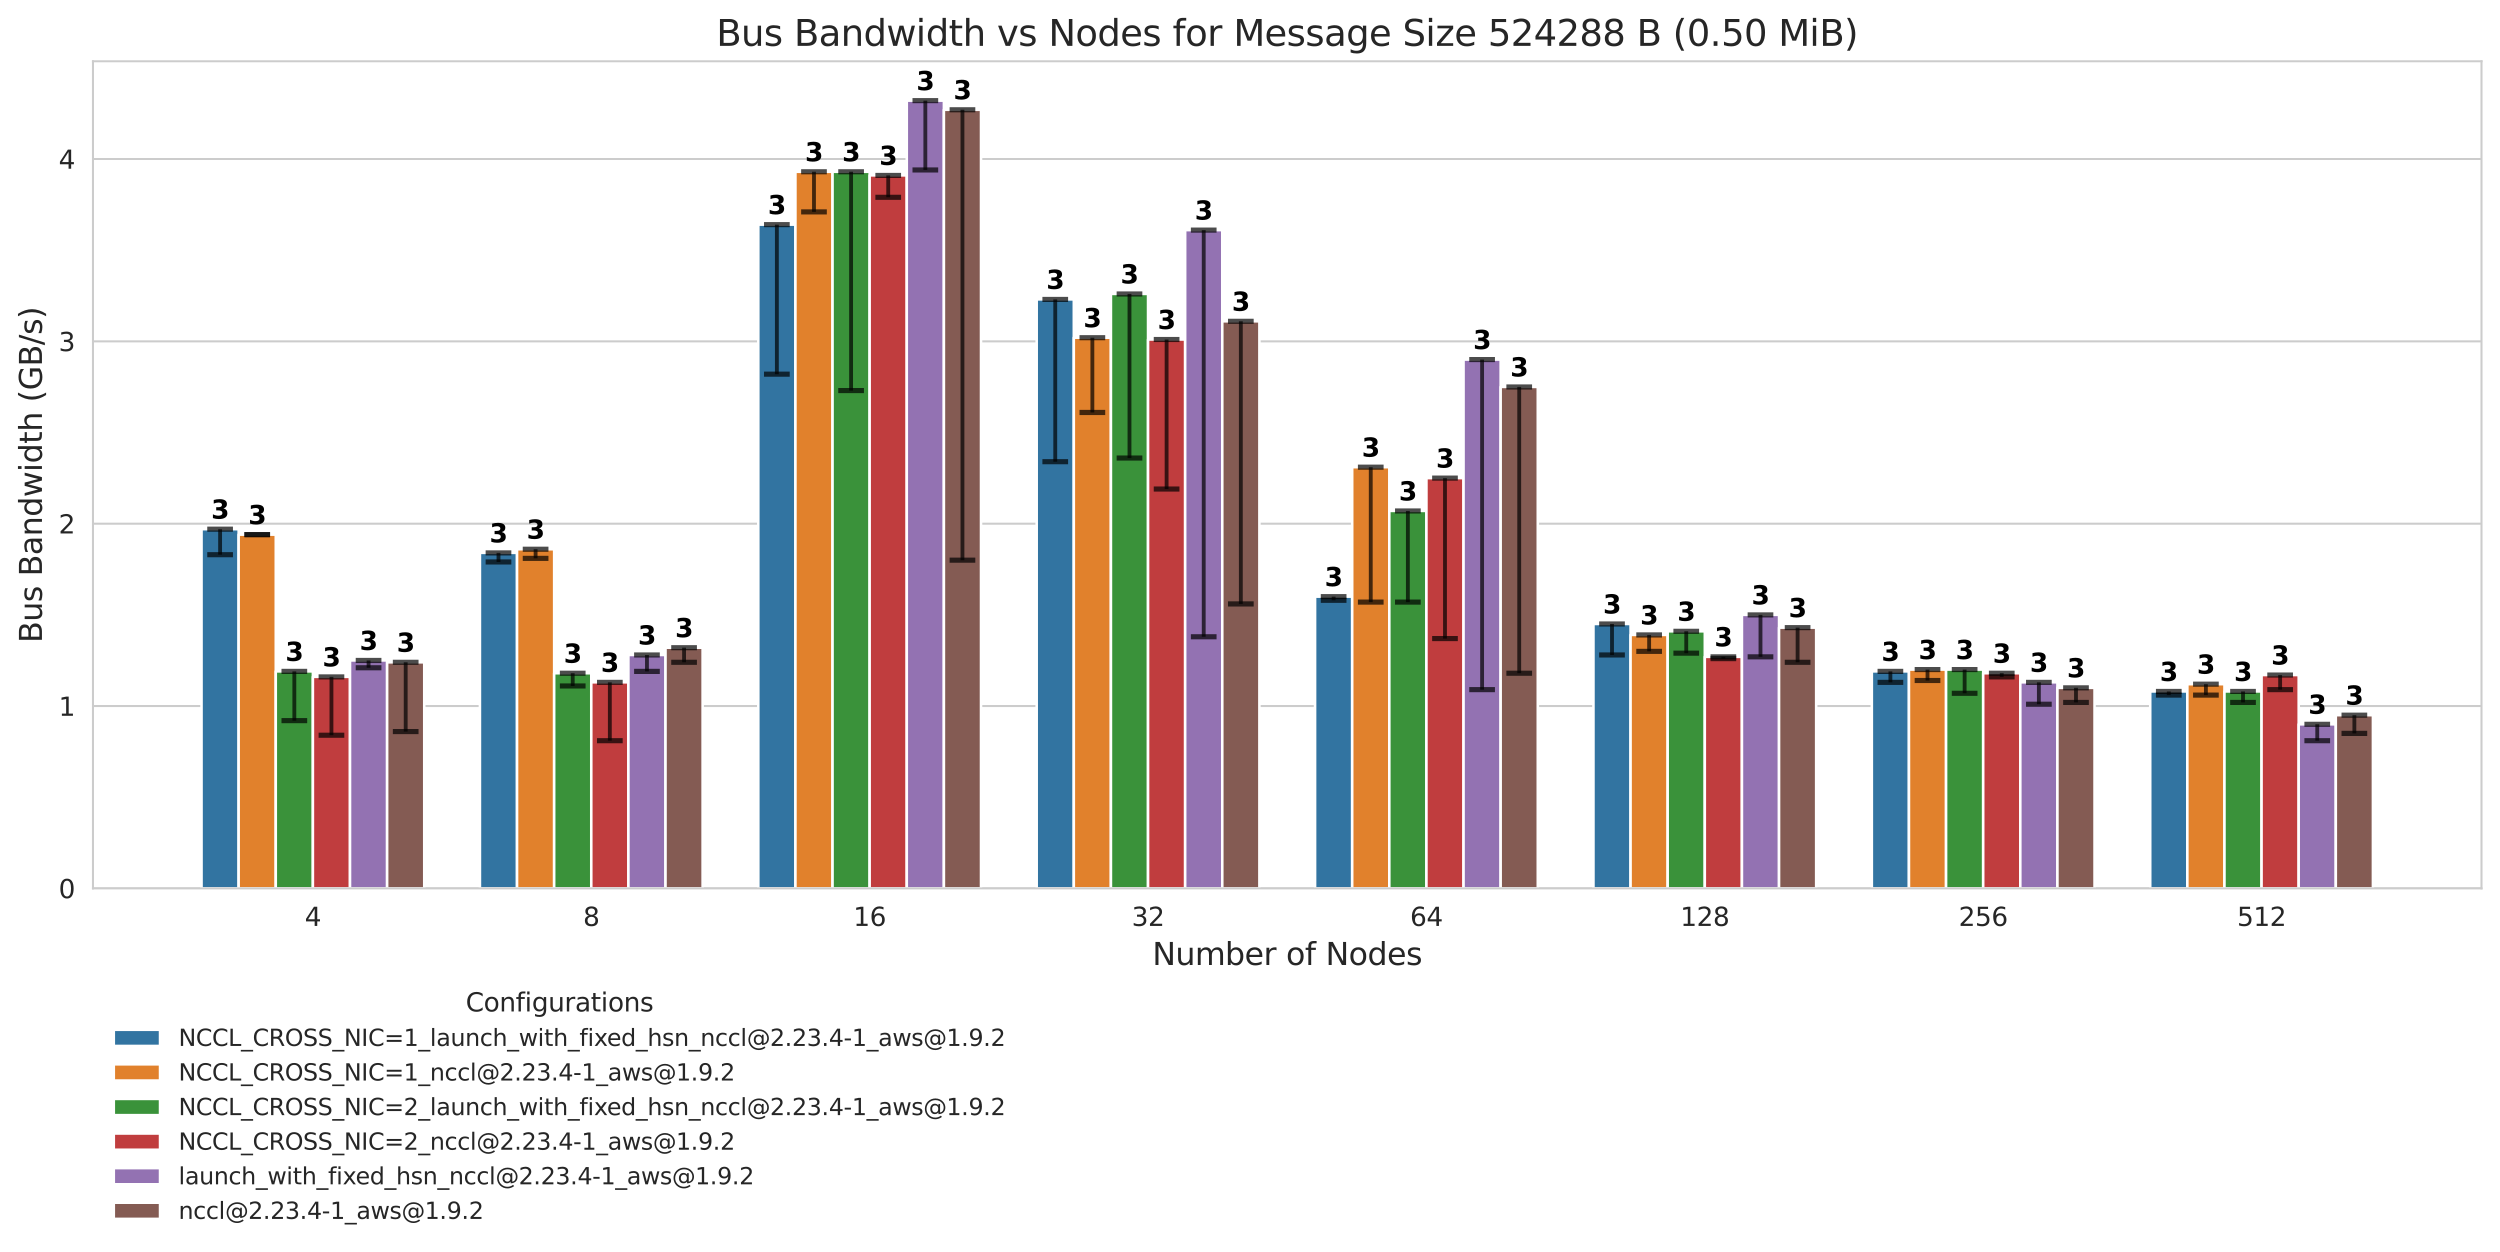 <?xml version="1.0" encoding="utf-8" standalone="no"?>
<!DOCTYPE svg PUBLIC "-//W3C//DTD SVG 1.1//EN"
  "http://www.w3.org/Graphics/SVG/1.1/DTD/svg11.dtd">
<svg xmlns:xlink="http://www.w3.org/1999/xlink" width="972.786pt" height="487.217pt" viewBox="0 0 972.786 487.217" xmlns="http://www.w3.org/2000/svg" version="1.1">
 <defs>
  <style type="text/css">*{stroke-linejoin: round; stroke-linecap: butt}</style>
 </defs>
 <g id="figure_1">
  <g id="patch_1">
   <path d="M 0 487.217 
L 972.786 487.217 
L 972.786 0 
L 0 0 
z
" style="fill: #ffffff"/>
  </g>
  <g id="axes_1">
   <g id="patch_2">
    <path d="M 36.176 345.69 
L 965.586 345.69 
L 965.586 23.838 
L 36.176 23.838 
z
" style="fill: #ffffff"/>
   </g>
   <g id="matplotlib.axis_1">
    <g id="xtick_1">
     <g id="text_1">
      <!-- 4 -->
      <g style="fill: #262626" transform="translate(118.57 360.288) scale(0.1 -0.1)">
       <defs>
        <path id="DejaVuSans-34" d="M 2419 4116 
L 825 1625 
L 2419 1625 
L 2419 4116 
z
M 2253 4666 
L 3047 4666 
L 3047 1625 
L 3713 1625 
L 3713 1100 
L 3047 1100 
L 3047 0 
L 2419 0 
L 2419 1100 
L 313 1100 
L 313 1709 
L 2253 4666 
z
" transform="scale(0.016)"/>
       </defs>
       <use xlink:href="#DejaVuSans-34"/>
      </g>
     </g>
    </g>
    <g id="xtick_2">
     <g id="text_2">
      <!-- 8 -->
      <g style="fill: #262626" transform="translate(226.893 360.288) scale(0.1 -0.1)">
       <defs>
        <path id="DejaVuSans-38" d="M 2034 2216 
Q 1584 2216 1326 1975 
Q 1069 1734 1069 1313 
Q 1069 891 1326 650 
Q 1584 409 2034 409 
Q 2484 409 2743 651 
Q 3003 894 3003 1313 
Q 3003 1734 2745 1975 
Q 2488 2216 2034 2216 
z
M 1403 2484 
Q 997 2584 770 2862 
Q 544 3141 544 3541 
Q 544 4100 942 4425 
Q 1341 4750 2034 4750 
Q 2731 4750 3128 4425 
Q 3525 4100 3525 3541 
Q 3525 3141 3298 2862 
Q 3072 2584 2669 2484 
Q 3125 2378 3379 2068 
Q 3634 1759 3634 1313 
Q 3634 634 3220 271 
Q 2806 -91 2034 -91 
Q 1263 -91 848 271 
Q 434 634 434 1313 
Q 434 1759 690 2068 
Q 947 2378 1403 2484 
z
M 1172 3481 
Q 1172 3119 1398 2916 
Q 1625 2713 2034 2713 
Q 2441 2713 2670 2916 
Q 2900 3119 2900 3481 
Q 2900 3844 2670 4047 
Q 2441 4250 2034 4250 
Q 1625 4250 1398 4047 
Q 1172 3844 1172 3481 
z
" transform="scale(0.016)"/>
       </defs>
       <use xlink:href="#DejaVuSans-38"/>
      </g>
     </g>
    </g>
    <g id="xtick_3">
     <g id="text_3">
      <!-- 16 -->
      <g style="fill: #262626" transform="translate(332.034 360.288) scale(0.1 -0.1)">
       <defs>
        <path id="DejaVuSans-31" d="M 794 531 
L 1825 531 
L 1825 4091 
L 703 3866 
L 703 4441 
L 1819 4666 
L 2450 4666 
L 2450 531 
L 3481 531 
L 3481 0 
L 794 0 
L 794 531 
z
" transform="scale(0.016)"/>
        <path id="DejaVuSans-36" d="M 2113 2584 
Q 1688 2584 1439 2293 
Q 1191 2003 1191 1497 
Q 1191 994 1439 701 
Q 1688 409 2113 409 
Q 2538 409 2786 701 
Q 3034 994 3034 1497 
Q 3034 2003 2786 2293 
Q 2538 2584 2113 2584 
z
M 3366 4563 
L 3366 3988 
Q 3128 4100 2886 4159 
Q 2644 4219 2406 4219 
Q 1781 4219 1451 3797 
Q 1122 3375 1075 2522 
Q 1259 2794 1537 2939 
Q 1816 3084 2150 3084 
Q 2853 3084 3261 2657 
Q 3669 2231 3669 1497 
Q 3669 778 3244 343 
Q 2819 -91 2113 -91 
Q 1303 -91 875 529 
Q 447 1150 447 2328 
Q 447 3434 972 4092 
Q 1497 4750 2381 4750 
Q 2619 4750 2861 4703 
Q 3103 4656 3366 4563 
z
" transform="scale(0.016)"/>
       </defs>
       <use xlink:href="#DejaVuSans-31"/>
       <use xlink:href="#DejaVuSans-36" x="63.623"/>
      </g>
     </g>
    </g>
    <g id="xtick_4">
     <g id="text_4">
      <!-- 32 -->
      <g style="fill: #262626" transform="translate(440.357 360.288) scale(0.1 -0.1)">
       <defs>
        <path id="DejaVuSans-33" d="M 2597 2516 
Q 3050 2419 3304 2112 
Q 3559 1806 3559 1356 
Q 3559 666 3084 287 
Q 2609 -91 1734 -91 
Q 1441 -91 1130 -33 
Q 819 25 488 141 
L 488 750 
Q 750 597 1062 519 
Q 1375 441 1716 441 
Q 2309 441 2620 675 
Q 2931 909 2931 1356 
Q 2931 1769 2642 2001 
Q 2353 2234 1838 2234 
L 1294 2234 
L 1294 2753 
L 1863 2753 
Q 2328 2753 2575 2939 
Q 2822 3125 2822 3475 
Q 2822 3834 2567 4026 
Q 2313 4219 1838 4219 
Q 1578 4219 1281 4162 
Q 984 4106 628 3988 
L 628 4550 
Q 988 4650 1302 4700 
Q 1616 4750 1894 4750 
Q 2613 4750 3031 4423 
Q 3450 4097 3450 3541 
Q 3450 3153 3228 2886 
Q 3006 2619 2597 2516 
z
" transform="scale(0.016)"/>
        <path id="DejaVuSans-32" d="M 1228 531 
L 3431 531 
L 3431 0 
L 469 0 
L 469 531 
Q 828 903 1448 1529 
Q 2069 2156 2228 2338 
Q 2531 2678 2651 2914 
Q 2772 3150 2772 3378 
Q 2772 3750 2511 3984 
Q 2250 4219 1831 4219 
Q 1534 4219 1204 4116 
Q 875 4013 500 3803 
L 500 4441 
Q 881 4594 1212 4672 
Q 1544 4750 1819 4750 
Q 2544 4750 2975 4387 
Q 3406 4025 3406 3419 
Q 3406 3131 3298 2873 
Q 3191 2616 2906 2266 
Q 2828 2175 2409 1742 
Q 1991 1309 1228 531 
z
" transform="scale(0.016)"/>
       </defs>
       <use xlink:href="#DejaVuSans-33"/>
       <use xlink:href="#DejaVuSans-32" x="63.623"/>
      </g>
     </g>
    </g>
    <g id="xtick_5">
     <g id="text_5">
      <!-- 64 -->
      <g style="fill: #262626" transform="translate(548.68 360.288) scale(0.1 -0.1)">
       <use xlink:href="#DejaVuSans-36"/>
       <use xlink:href="#DejaVuSans-34" x="63.623"/>
      </g>
     </g>
    </g>
    <g id="xtick_6">
     <g id="text_6">
      <!-- 128 -->
      <g style="fill: #262626" transform="translate(653.822 360.288) scale(0.1 -0.1)">
       <use xlink:href="#DejaVuSans-31"/>
       <use xlink:href="#DejaVuSans-32" x="63.623"/>
       <use xlink:href="#DejaVuSans-38" x="127.246"/>
      </g>
     </g>
    </g>
    <g id="xtick_7">
     <g id="text_7">
      <!-- 256 -->
      <g style="fill: #262626" transform="translate(762.145 360.288) scale(0.1 -0.1)">
       <defs>
        <path id="DejaVuSans-35" d="M 691 4666 
L 3169 4666 
L 3169 4134 
L 1269 4134 
L 1269 2991 
Q 1406 3038 1543 3061 
Q 1681 3084 1819 3084 
Q 2600 3084 3056 2656 
Q 3513 2228 3513 1497 
Q 3513 744 3044 326 
Q 2575 -91 1722 -91 
Q 1428 -91 1123 -41 
Q 819 9 494 109 
L 494 744 
Q 775 591 1075 516 
Q 1375 441 1709 441 
Q 2250 441 2565 725 
Q 2881 1009 2881 1497 
Q 2881 1984 2565 2268 
Q 2250 2553 1709 2553 
Q 1456 2553 1204 2497 
Q 953 2441 691 2322 
L 691 4666 
z
" transform="scale(0.016)"/>
       </defs>
       <use xlink:href="#DejaVuSans-32"/>
       <use xlink:href="#DejaVuSans-35" x="63.623"/>
       <use xlink:href="#DejaVuSans-36" x="127.246"/>
      </g>
     </g>
    </g>
    <g id="xtick_8">
     <g id="text_8">
      <!-- 512 -->
      <g style="fill: #262626" transform="translate(870.467 360.288) scale(0.1 -0.1)">
       <use xlink:href="#DejaVuSans-35"/>
       <use xlink:href="#DejaVuSans-31" x="63.623"/>
       <use xlink:href="#DejaVuSans-32" x="127.246"/>
      </g>
     </g>
    </g>
    <g id="text_9">
     <!-- Number of Nodes -->
     <g style="fill: #262626" transform="translate(448.394 375.486) scale(0.12 -0.12)">
      <defs>
       <path id="DejaVuSans-4e" d="M 628 4666 
L 1478 4666 
L 3547 763 
L 3547 4666 
L 4159 4666 
L 4159 0 
L 3309 0 
L 1241 3903 
L 1241 0 
L 628 0 
L 628 4666 
z
" transform="scale(0.016)"/>
       <path id="DejaVuSans-75" d="M 544 1381 
L 544 3500 
L 1119 3500 
L 1119 1403 
Q 1119 906 1312 657 
Q 1506 409 1894 409 
Q 2359 409 2629 706 
Q 2900 1003 2900 1516 
L 2900 3500 
L 3475 3500 
L 3475 0 
L 2900 0 
L 2900 538 
Q 2691 219 2414 64 
Q 2138 -91 1772 -91 
Q 1169 -91 856 284 
Q 544 659 544 1381 
z
M 1991 3584 
L 1991 3584 
z
" transform="scale(0.016)"/>
       <path id="DejaVuSans-6d" d="M 3328 2828 
Q 3544 3216 3844 3400 
Q 4144 3584 4550 3584 
Q 5097 3584 5394 3201 
Q 5691 2819 5691 2113 
L 5691 0 
L 5113 0 
L 5113 2094 
Q 5113 2597 4934 2840 
Q 4756 3084 4391 3084 
Q 3944 3084 3684 2787 
Q 3425 2491 3425 1978 
L 3425 0 
L 2847 0 
L 2847 2094 
Q 2847 2600 2669 2842 
Q 2491 3084 2119 3084 
Q 1678 3084 1418 2786 
Q 1159 2488 1159 1978 
L 1159 0 
L 581 0 
L 581 3500 
L 1159 3500 
L 1159 2956 
Q 1356 3278 1631 3431 
Q 1906 3584 2284 3584 
Q 2666 3584 2933 3390 
Q 3200 3197 3328 2828 
z
" transform="scale(0.016)"/>
       <path id="DejaVuSans-62" d="M 3116 1747 
Q 3116 2381 2855 2742 
Q 2594 3103 2138 3103 
Q 1681 3103 1420 2742 
Q 1159 2381 1159 1747 
Q 1159 1113 1420 752 
Q 1681 391 2138 391 
Q 2594 391 2855 752 
Q 3116 1113 3116 1747 
z
M 1159 2969 
Q 1341 3281 1617 3432 
Q 1894 3584 2278 3584 
Q 2916 3584 3314 3078 
Q 3713 2572 3713 1747 
Q 3713 922 3314 415 
Q 2916 -91 2278 -91 
Q 1894 -91 1617 61 
Q 1341 213 1159 525 
L 1159 0 
L 581 0 
L 581 4863 
L 1159 4863 
L 1159 2969 
z
" transform="scale(0.016)"/>
       <path id="DejaVuSans-65" d="M 3597 1894 
L 3597 1613 
L 953 1613 
Q 991 1019 1311 708 
Q 1631 397 2203 397 
Q 2534 397 2845 478 
Q 3156 559 3463 722 
L 3463 178 
Q 3153 47 2828 -22 
Q 2503 -91 2169 -91 
Q 1331 -91 842 396 
Q 353 884 353 1716 
Q 353 2575 817 3079 
Q 1281 3584 2069 3584 
Q 2775 3584 3186 3129 
Q 3597 2675 3597 1894 
z
M 3022 2063 
Q 3016 2534 2758 2815 
Q 2500 3097 2075 3097 
Q 1594 3097 1305 2825 
Q 1016 2553 972 2059 
L 3022 2063 
z
" transform="scale(0.016)"/>
       <path id="DejaVuSans-72" d="M 2631 2963 
Q 2534 3019 2420 3045 
Q 2306 3072 2169 3072 
Q 1681 3072 1420 2755 
Q 1159 2438 1159 1844 
L 1159 0 
L 581 0 
L 581 3500 
L 1159 3500 
L 1159 2956 
Q 1341 3275 1631 3429 
Q 1922 3584 2338 3584 
Q 2397 3584 2469 3576 
Q 2541 3569 2628 3553 
L 2631 2963 
z
" transform="scale(0.016)"/>
       <path id="DejaVuSans-20" transform="scale(0.016)"/>
       <path id="DejaVuSans-6f" d="M 1959 3097 
Q 1497 3097 1228 2736 
Q 959 2375 959 1747 
Q 959 1119 1226 758 
Q 1494 397 1959 397 
Q 2419 397 2687 759 
Q 2956 1122 2956 1747 
Q 2956 2369 2687 2733 
Q 2419 3097 1959 3097 
z
M 1959 3584 
Q 2709 3584 3137 3096 
Q 3566 2609 3566 1747 
Q 3566 888 3137 398 
Q 2709 -91 1959 -91 
Q 1206 -91 779 398 
Q 353 888 353 1747 
Q 353 2609 779 3096 
Q 1206 3584 1959 3584 
z
" transform="scale(0.016)"/>
       <path id="DejaVuSans-66" d="M 2375 4863 
L 2375 4384 
L 1825 4384 
Q 1516 4384 1395 4259 
Q 1275 4134 1275 3809 
L 1275 3500 
L 2222 3500 
L 2222 3053 
L 1275 3053 
L 1275 0 
L 697 0 
L 697 3053 
L 147 3053 
L 147 3500 
L 697 3500 
L 697 3744 
Q 697 4328 969 4595 
Q 1241 4863 1831 4863 
L 2375 4863 
z
" transform="scale(0.016)"/>
       <path id="DejaVuSans-64" d="M 2906 2969 
L 2906 4863 
L 3481 4863 
L 3481 0 
L 2906 0 
L 2906 525 
Q 2725 213 2448 61 
Q 2172 -91 1784 -91 
Q 1150 -91 751 415 
Q 353 922 353 1747 
Q 353 2572 751 3078 
Q 1150 3584 1784 3584 
Q 2172 3584 2448 3432 
Q 2725 3281 2906 2969 
z
M 947 1747 
Q 947 1113 1208 752 
Q 1469 391 1925 391 
Q 2381 391 2643 752 
Q 2906 1113 2906 1747 
Q 2906 2381 2643 2742 
Q 2381 3103 1925 3103 
Q 1469 3103 1208 2742 
Q 947 2381 947 1747 
z
" transform="scale(0.016)"/>
       <path id="DejaVuSans-73" d="M 2834 3397 
L 2834 2853 
Q 2591 2978 2328 3040 
Q 2066 3103 1784 3103 
Q 1356 3103 1142 2972 
Q 928 2841 928 2578 
Q 928 2378 1081 2264 
Q 1234 2150 1697 2047 
L 1894 2003 
Q 2506 1872 2764 1633 
Q 3022 1394 3022 966 
Q 3022 478 2636 193 
Q 2250 -91 1575 -91 
Q 1294 -91 989 -36 
Q 684 19 347 128 
L 347 722 
Q 666 556 975 473 
Q 1284 391 1588 391 
Q 1994 391 2212 530 
Q 2431 669 2431 922 
Q 2431 1156 2273 1281 
Q 2116 1406 1581 1522 
L 1381 1569 
Q 847 1681 609 1914 
Q 372 2147 372 2553 
Q 372 3047 722 3315 
Q 1072 3584 1716 3584 
Q 2034 3584 2315 3537 
Q 2597 3491 2834 3397 
z
" transform="scale(0.016)"/>
      </defs>
      <use xlink:href="#DejaVuSans-4e"/>
      <use xlink:href="#DejaVuSans-75" x="74.805"/>
      <use xlink:href="#DejaVuSans-6d" x="138.184"/>
      <use xlink:href="#DejaVuSans-62" x="235.596"/>
      <use xlink:href="#DejaVuSans-65" x="299.072"/>
      <use xlink:href="#DejaVuSans-72" x="360.596"/>
      <use xlink:href="#DejaVuSans-20" x="401.709"/>
      <use xlink:href="#DejaVuSans-6f" x="433.496"/>
      <use xlink:href="#DejaVuSans-66" x="494.678"/>
      <use xlink:href="#DejaVuSans-20" x="529.883"/>
      <use xlink:href="#DejaVuSans-4e" x="561.67"/>
      <use xlink:href="#DejaVuSans-6f" x="636.475"/>
      <use xlink:href="#DejaVuSans-64" x="697.656"/>
      <use xlink:href="#DejaVuSans-65" x="761.133"/>
      <use xlink:href="#DejaVuSans-73" x="822.656"/>
     </g>
    </g>
   </g>
   <g id="matplotlib.axis_2">
    <g id="ytick_1">
     <g id="line2d_1">
      <path d="M 36.176 345.69 
L 965.586 345.69 
" clip-path="url(#pd505448c10)" style="fill: none; stroke: #cccccc; stroke-width: 0.8; stroke-linecap: round"/>
     </g>
     <g id="text_10">
      <!-- 0 -->
      <g style="fill: #262626" transform="translate(22.814 349.489) scale(0.1 -0.1)">
       <defs>
        <path id="DejaVuSans-30" d="M 2034 4250 
Q 1547 4250 1301 3770 
Q 1056 3291 1056 2328 
Q 1056 1369 1301 889 
Q 1547 409 2034 409 
Q 2525 409 2770 889 
Q 3016 1369 3016 2328 
Q 3016 3291 2770 3770 
Q 2525 4250 2034 4250 
z
M 2034 4750 
Q 2819 4750 3233 4129 
Q 3647 3509 3647 2328 
Q 3647 1150 3233 529 
Q 2819 -91 2034 -91 
Q 1250 -91 836 529 
Q 422 1150 422 2328 
Q 422 3509 836 4129 
Q 1250 4750 2034 4750 
z
" transform="scale(0.016)"/>
       </defs>
       <use xlink:href="#DejaVuSans-30"/>
      </g>
     </g>
    </g>
    <g id="ytick_2">
     <g id="line2d_2">
      <path d="M 36.176 274.735 
L 965.586 274.735 
" clip-path="url(#pd505448c10)" style="fill: none; stroke: #cccccc; stroke-width: 0.8; stroke-linecap: round"/>
     </g>
     <g id="text_11">
      <!-- 1 -->
      <g style="fill: #262626" transform="translate(22.814 278.534) scale(0.1 -0.1)">
       <use xlink:href="#DejaVuSans-31"/>
      </g>
     </g>
    </g>
    <g id="ytick_3">
     <g id="line2d_3">
      <path d="M 36.176 203.78 
L 965.586 203.78 
" clip-path="url(#pd505448c10)" style="fill: none; stroke: #cccccc; stroke-width: 0.8; stroke-linecap: round"/>
     </g>
     <g id="text_12">
      <!-- 2 -->
      <g style="fill: #262626" transform="translate(22.814 207.579) scale(0.1 -0.1)">
       <use xlink:href="#DejaVuSans-32"/>
      </g>
     </g>
    </g>
    <g id="ytick_4">
     <g id="line2d_4">
      <path d="M 36.176 132.825 
L 965.586 132.825 
" clip-path="url(#pd505448c10)" style="fill: none; stroke: #cccccc; stroke-width: 0.8; stroke-linecap: round"/>
     </g>
     <g id="text_13">
      <!-- 3 -->
      <g style="fill: #262626" transform="translate(22.814 136.624) scale(0.1 -0.1)">
       <use xlink:href="#DejaVuSans-33"/>
      </g>
     </g>
    </g>
    <g id="ytick_5">
     <g id="line2d_5">
      <path d="M 36.176 61.87 
L 965.586 61.87 
" clip-path="url(#pd505448c10)" style="fill: none; stroke: #cccccc; stroke-width: 0.8; stroke-linecap: round"/>
     </g>
     <g id="text_14">
      <!-- 4 -->
      <g style="fill: #262626" transform="translate(22.814 65.669) scale(0.1 -0.1)">
       <use xlink:href="#DejaVuSans-34"/>
      </g>
     </g>
    </g>
    <g id="text_15">
     <!-- Bus Bandwidth (GB/s) -->
     <g style="fill: #262626" transform="translate(16.318 250.159) rotate(-90) scale(0.12 -0.12)">
      <defs>
       <path id="DejaVuSans-42" d="M 1259 2228 
L 1259 519 
L 2272 519 
Q 2781 519 3026 730 
Q 3272 941 3272 1375 
Q 3272 1813 3026 2020 
Q 2781 2228 2272 2228 
L 1259 2228 
z
M 1259 4147 
L 1259 2741 
L 2194 2741 
Q 2656 2741 2882 2914 
Q 3109 3088 3109 3444 
Q 3109 3797 2882 3972 
Q 2656 4147 2194 4147 
L 1259 4147 
z
M 628 4666 
L 2241 4666 
Q 2963 4666 3353 4366 
Q 3744 4066 3744 3513 
Q 3744 3084 3544 2831 
Q 3344 2578 2956 2516 
Q 3422 2416 3680 2098 
Q 3938 1781 3938 1306 
Q 3938 681 3513 340 
Q 3088 0 2303 0 
L 628 0 
L 628 4666 
z
" transform="scale(0.016)"/>
       <path id="DejaVuSans-61" d="M 2194 1759 
Q 1497 1759 1228 1600 
Q 959 1441 959 1056 
Q 959 750 1161 570 
Q 1363 391 1709 391 
Q 2188 391 2477 730 
Q 2766 1069 2766 1631 
L 2766 1759 
L 2194 1759 
z
M 3341 1997 
L 3341 0 
L 2766 0 
L 2766 531 
Q 2569 213 2275 61 
Q 1981 -91 1556 -91 
Q 1019 -91 701 211 
Q 384 513 384 1019 
Q 384 1609 779 1909 
Q 1175 2209 1959 2209 
L 2766 2209 
L 2766 2266 
Q 2766 2663 2505 2880 
Q 2244 3097 1772 3097 
Q 1472 3097 1187 3025 
Q 903 2953 641 2809 
L 641 3341 
Q 956 3463 1253 3523 
Q 1550 3584 1831 3584 
Q 2591 3584 2966 3190 
Q 3341 2797 3341 1997 
z
" transform="scale(0.016)"/>
       <path id="DejaVuSans-6e" d="M 3513 2113 
L 3513 0 
L 2938 0 
L 2938 2094 
Q 2938 2591 2744 2837 
Q 2550 3084 2163 3084 
Q 1697 3084 1428 2787 
Q 1159 2491 1159 1978 
L 1159 0 
L 581 0 
L 581 3500 
L 1159 3500 
L 1159 2956 
Q 1366 3272 1645 3428 
Q 1925 3584 2291 3584 
Q 2894 3584 3203 3211 
Q 3513 2838 3513 2113 
z
" transform="scale(0.016)"/>
       <path id="DejaVuSans-77" d="M 269 3500 
L 844 3500 
L 1563 769 
L 2278 3500 
L 2956 3500 
L 3675 769 
L 4391 3500 
L 4966 3500 
L 4050 0 
L 3372 0 
L 2619 2869 
L 1863 0 
L 1184 0 
L 269 3500 
z
" transform="scale(0.016)"/>
       <path id="DejaVuSans-69" d="M 603 3500 
L 1178 3500 
L 1178 0 
L 603 0 
L 603 3500 
z
M 603 4863 
L 1178 4863 
L 1178 4134 
L 603 4134 
L 603 4863 
z
" transform="scale(0.016)"/>
       <path id="DejaVuSans-74" d="M 1172 4494 
L 1172 3500 
L 2356 3500 
L 2356 3053 
L 1172 3053 
L 1172 1153 
Q 1172 725 1289 603 
Q 1406 481 1766 481 
L 2356 481 
L 2356 0 
L 1766 0 
Q 1100 0 847 248 
Q 594 497 594 1153 
L 594 3053 
L 172 3053 
L 172 3500 
L 594 3500 
L 594 4494 
L 1172 4494 
z
" transform="scale(0.016)"/>
       <path id="DejaVuSans-68" d="M 3513 2113 
L 3513 0 
L 2938 0 
L 2938 2094 
Q 2938 2591 2744 2837 
Q 2550 3084 2163 3084 
Q 1697 3084 1428 2787 
Q 1159 2491 1159 1978 
L 1159 0 
L 581 0 
L 581 4863 
L 1159 4863 
L 1159 2956 
Q 1366 3272 1645 3428 
Q 1925 3584 2291 3584 
Q 2894 3584 3203 3211 
Q 3513 2838 3513 2113 
z
" transform="scale(0.016)"/>
       <path id="DejaVuSans-28" d="M 1984 4856 
Q 1566 4138 1362 3434 
Q 1159 2731 1159 2009 
Q 1159 1288 1364 580 
Q 1569 -128 1984 -844 
L 1484 -844 
Q 1016 -109 783 600 
Q 550 1309 550 2009 
Q 550 2706 781 3412 
Q 1013 4119 1484 4856 
L 1984 4856 
z
" transform="scale(0.016)"/>
       <path id="DejaVuSans-47" d="M 3809 666 
L 3809 1919 
L 2778 1919 
L 2778 2438 
L 4434 2438 
L 4434 434 
Q 4069 175 3628 42 
Q 3188 -91 2688 -91 
Q 1594 -91 976 548 
Q 359 1188 359 2328 
Q 359 3472 976 4111 
Q 1594 4750 2688 4750 
Q 3144 4750 3555 4637 
Q 3966 4525 4313 4306 
L 4313 3634 
Q 3963 3931 3569 4081 
Q 3175 4231 2741 4231 
Q 1884 4231 1454 3753 
Q 1025 3275 1025 2328 
Q 1025 1384 1454 906 
Q 1884 428 2741 428 
Q 3075 428 3337 486 
Q 3600 544 3809 666 
z
" transform="scale(0.016)"/>
       <path id="DejaVuSans-2f" d="M 1625 4666 
L 2156 4666 
L 531 -594 
L 0 -594 
L 1625 4666 
z
" transform="scale(0.016)"/>
       <path id="DejaVuSans-29" d="M 513 4856 
L 1013 4856 
Q 1481 4119 1714 3412 
Q 1947 2706 1947 2009 
Q 1947 1309 1714 600 
Q 1481 -109 1013 -844 
L 513 -844 
Q 928 -128 1133 580 
Q 1338 1288 1338 2009 
Q 1338 2731 1133 3434 
Q 928 4138 513 4856 
z
" transform="scale(0.016)"/>
      </defs>
      <use xlink:href="#DejaVuSans-42"/>
      <use xlink:href="#DejaVuSans-75" x="68.604"/>
      <use xlink:href="#DejaVuSans-73" x="131.982"/>
      <use xlink:href="#DejaVuSans-20" x="184.082"/>
      <use xlink:href="#DejaVuSans-42" x="215.869"/>
      <use xlink:href="#DejaVuSans-61" x="284.473"/>
      <use xlink:href="#DejaVuSans-6e" x="345.752"/>
      <use xlink:href="#DejaVuSans-64" x="409.131"/>
      <use xlink:href="#DejaVuSans-77" x="472.607"/>
      <use xlink:href="#DejaVuSans-69" x="554.395"/>
      <use xlink:href="#DejaVuSans-64" x="582.178"/>
      <use xlink:href="#DejaVuSans-74" x="645.654"/>
      <use xlink:href="#DejaVuSans-68" x="684.863"/>
      <use xlink:href="#DejaVuSans-20" x="748.242"/>
      <use xlink:href="#DejaVuSans-28" x="780.029"/>
      <use xlink:href="#DejaVuSans-47" x="819.043"/>
      <use xlink:href="#DejaVuSans-42" x="896.533"/>
      <use xlink:href="#DejaVuSans-2f" x="965.137"/>
      <use xlink:href="#DejaVuSans-73" x="998.828"/>
      <use xlink:href="#DejaVuSans-29" x="1050.928"/>
     </g>
    </g>
   </g>
   <g id="patch_3">
    <path d="M 78.422 345.69 
L 92.865 345.69 
L 92.865 205.908 
L 78.422 205.908 
z
" clip-path="url(#pd505448c10)" style="fill: #3274a1; stroke: #ffffff; stroke-linejoin: miter"/>
   </g>
   <g id="patch_4">
    <path d="M 186.745 345.69 
L 201.188 345.69 
L 201.188 215.133 
L 186.745 215.133 
z
" clip-path="url(#pd505448c10)" style="fill: #3274a1; stroke: #ffffff; stroke-linejoin: miter"/>
   </g>
   <g id="patch_5">
    <path d="M 295.068 345.69 
L 309.511 345.69 
L 309.511 87.414 
L 295.068 87.414 
z
" clip-path="url(#pd505448c10)" style="fill: #3274a1; stroke: #ffffff; stroke-linejoin: miter"/>
   </g>
   <g id="patch_6">
    <path d="M 403.391 345.69 
L 417.834 345.69 
L 417.834 116.505 
L 403.391 116.505 
z
" clip-path="url(#pd505448c10)" style="fill: #3274a1; stroke: #ffffff; stroke-linejoin: miter"/>
   </g>
   <g id="patch_7">
    <path d="M 511.714 345.69 
L 526.157 345.69 
L 526.157 232.162 
L 511.714 232.162 
z
" clip-path="url(#pd505448c10)" style="fill: #3274a1; stroke: #ffffff; stroke-linejoin: miter"/>
   </g>
   <g id="patch_8">
    <path d="M 620.036 345.69 
L 634.479 345.69 
L 634.479 242.805 
L 620.036 242.805 
z
" clip-path="url(#pd505448c10)" style="fill: #3274a1; stroke: #ffffff; stroke-linejoin: miter"/>
   </g>
   <g id="patch_9">
    <path d="M 728.359 345.69 
L 742.802 345.69 
L 742.802 261.253 
L 728.359 261.253 
z
" clip-path="url(#pd505448c10)" style="fill: #3274a1; stroke: #ffffff; stroke-linejoin: miter"/>
   </g>
   <g id="patch_10">
    <path d="M 836.682 345.69 
L 851.125 345.69 
L 851.125 269.058 
L 836.682 269.058 
z
" clip-path="url(#pd505448c10)" style="fill: #3274a1; stroke: #ffffff; stroke-linejoin: miter"/>
   </g>
   <g id="patch_11">
    <path d="M 92.865 345.69 
L 107.308 345.69 
L 107.308 208.037 
L 92.865 208.037 
z
" clip-path="url(#pd505448c10)" style="fill: #e1812c; stroke: #ffffff; stroke-linejoin: miter"/>
   </g>
   <g id="patch_12">
    <path d="M 201.188 345.69 
L 215.631 345.69 
L 215.631 213.713 
L 201.188 213.713 
z
" clip-path="url(#pd505448c10)" style="fill: #e1812c; stroke: #ffffff; stroke-linejoin: miter"/>
   </g>
   <g id="patch_13">
    <path d="M 309.511 345.69 
L 323.954 345.69 
L 323.954 66.837 
L 309.511 66.837 
z
" clip-path="url(#pd505448c10)" style="fill: #e1812c; stroke: #ffffff; stroke-linejoin: miter"/>
   </g>
   <g id="patch_14">
    <path d="M 417.834 345.69 
L 432.277 345.69 
L 432.277 131.406 
L 417.834 131.406 
z
" clip-path="url(#pd505448c10)" style="fill: #e1812c; stroke: #ffffff; stroke-linejoin: miter"/>
   </g>
   <g id="patch_15">
    <path d="M 526.157 345.69 
L 540.6 345.69 
L 540.6 181.784 
L 526.157 181.784 
z
" clip-path="url(#pd505448c10)" style="fill: #e1812c; stroke: #ffffff; stroke-linejoin: miter"/>
   </g>
   <g id="patch_16">
    <path d="M 634.479 345.69 
L 648.922 345.69 
L 648.922 247.062 
L 634.479 247.062 
z
" clip-path="url(#pd505448c10)" style="fill: #e1812c; stroke: #ffffff; stroke-linejoin: miter"/>
   </g>
   <g id="patch_17">
    <path d="M 742.802 345.69 
L 757.245 345.69 
L 757.245 260.544 
L 742.802 260.544 
z
" clip-path="url(#pd505448c10)" style="fill: #e1812c; stroke: #ffffff; stroke-linejoin: miter"/>
   </g>
   <g id="patch_18">
    <path d="M 851.125 345.69 
L 865.568 345.69 
L 865.568 266.22 
L 851.125 266.22 
z
" clip-path="url(#pd505448c10)" style="fill: #e1812c; stroke: #ffffff; stroke-linejoin: miter"/>
   </g>
   <g id="patch_19">
    <path d="M 107.308 345.69 
L 121.751 345.69 
L 121.751 261.253 
L 107.308 261.253 
z
" clip-path="url(#pd505448c10)" style="fill: #3a923a; stroke: #ffffff; stroke-linejoin: miter"/>
   </g>
   <g id="patch_20">
    <path d="M 215.631 345.69 
L 230.074 345.69 
L 230.074 261.963 
L 215.631 261.963 
z
" clip-path="url(#pd505448c10)" style="fill: #3a923a; stroke: #ffffff; stroke-linejoin: miter"/>
   </g>
   <g id="patch_21">
    <path d="M 323.954 345.69 
L 338.397 345.69 
L 338.397 66.837 
L 323.954 66.837 
z
" clip-path="url(#pd505448c10)" style="fill: #3a923a; stroke: #ffffff; stroke-linejoin: miter"/>
   </g>
   <g id="patch_22">
    <path d="M 432.277 345.69 
L 446.72 345.69 
L 446.72 114.376 
L 432.277 114.376 
z
" clip-path="url(#pd505448c10)" style="fill: #3a923a; stroke: #ffffff; stroke-linejoin: miter"/>
   </g>
   <g id="patch_23">
    <path d="M 540.6 345.69 
L 555.043 345.69 
L 555.043 198.813 
L 540.6 198.813 
z
" clip-path="url(#pd505448c10)" style="fill: #3a923a; stroke: #ffffff; stroke-linejoin: miter"/>
   </g>
   <g id="patch_24">
    <path d="M 648.922 345.69 
L 663.366 345.69 
L 663.366 245.643 
L 648.922 245.643 
z
" clip-path="url(#pd505448c10)" style="fill: #3a923a; stroke: #ffffff; stroke-linejoin: miter"/>
   </g>
   <g id="patch_25">
    <path d="M 757.245 345.69 
L 771.688 345.69 
L 771.688 260.544 
L 757.245 260.544 
z
" clip-path="url(#pd505448c10)" style="fill: #3a923a; stroke: #ffffff; stroke-linejoin: miter"/>
   </g>
   <g id="patch_26">
    <path d="M 865.568 345.69 
L 880.011 345.69 
L 880.011 269.058 
L 865.568 269.058 
z
" clip-path="url(#pd505448c10)" style="fill: #3a923a; stroke: #ffffff; stroke-linejoin: miter"/>
   </g>
   <g id="patch_27">
    <path d="M 121.751 345.69 
L 136.194 345.69 
L 136.194 263.382 
L 121.751 263.382 
z
" clip-path="url(#pd505448c10)" style="fill: #c03d3e; stroke: #ffffff; stroke-linejoin: miter"/>
   </g>
   <g id="patch_28">
    <path d="M 230.074 345.69 
L 244.517 345.69 
L 244.517 265.511 
L 230.074 265.511 
z
" clip-path="url(#pd505448c10)" style="fill: #c03d3e; stroke: #ffffff; stroke-linejoin: miter"/>
   </g>
   <g id="patch_29">
    <path d="M 338.397 345.69 
L 352.84 345.69 
L 352.84 68.256 
L 338.397 68.256 
z
" clip-path="url(#pd505448c10)" style="fill: #c03d3e; stroke: #ffffff; stroke-linejoin: miter"/>
   </g>
   <g id="patch_30">
    <path d="M 446.72 345.69 
L 461.163 345.69 
L 461.163 132.115 
L 446.72 132.115 
z
" clip-path="url(#pd505448c10)" style="fill: #c03d3e; stroke: #ffffff; stroke-linejoin: miter"/>
   </g>
   <g id="patch_31">
    <path d="M 555.043 345.69 
L 569.486 345.69 
L 569.486 186.041 
L 555.043 186.041 
z
" clip-path="url(#pd505448c10)" style="fill: #c03d3e; stroke: #ffffff; stroke-linejoin: miter"/>
   </g>
   <g id="patch_32">
    <path d="M 663.366 345.69 
L 677.809 345.69 
L 677.809 255.577 
L 663.366 255.577 
z
" clip-path="url(#pd505448c10)" style="fill: #c03d3e; stroke: #ffffff; stroke-linejoin: miter"/>
   </g>
   <g id="patch_33">
    <path d="M 771.688 345.69 
L 786.131 345.69 
L 786.131 261.963 
L 771.688 261.963 
z
" clip-path="url(#pd505448c10)" style="fill: #c03d3e; stroke: #ffffff; stroke-linejoin: miter"/>
   </g>
   <g id="patch_34">
    <path d="M 880.011 345.69 
L 894.454 345.69 
L 894.454 262.672 
L 880.011 262.672 
z
" clip-path="url(#pd505448c10)" style="fill: #c03d3e; stroke: #ffffff; stroke-linejoin: miter"/>
   </g>
   <g id="patch_35">
    <path d="M 136.194 345.69 
L 150.637 345.69 
L 150.637 256.996 
L 136.194 256.996 
z
" clip-path="url(#pd505448c10)" style="fill: #9372b2; stroke: #ffffff; stroke-linejoin: miter"/>
   </g>
   <g id="patch_36">
    <path d="M 244.517 345.69 
L 258.96 345.69 
L 258.96 254.867 
L 244.517 254.867 
z
" clip-path="url(#pd505448c10)" style="fill: #9372b2; stroke: #ffffff; stroke-linejoin: miter"/>
   </g>
   <g id="patch_37">
    <path d="M 352.84 345.69 
L 367.283 345.69 
L 367.283 39.164 
L 352.84 39.164 
z
" clip-path="url(#pd505448c10)" style="fill: #9372b2; stroke: #ffffff; stroke-linejoin: miter"/>
   </g>
   <g id="patch_38">
    <path d="M 461.163 345.69 
L 475.606 345.69 
L 475.606 89.542 
L 461.163 89.542 
z
" clip-path="url(#pd505448c10)" style="fill: #9372b2; stroke: #ffffff; stroke-linejoin: miter"/>
   </g>
   <g id="patch_39">
    <path d="M 569.486 345.69 
L 583.929 345.69 
L 583.929 139.92 
L 569.486 139.92 
z
" clip-path="url(#pd505448c10)" style="fill: #9372b2; stroke: #ffffff; stroke-linejoin: miter"/>
   </g>
   <g id="patch_40">
    <path d="M 677.809 345.69 
L 692.252 345.69 
L 692.252 239.257 
L 677.809 239.257 
z
" clip-path="url(#pd505448c10)" style="fill: #9372b2; stroke: #ffffff; stroke-linejoin: miter"/>
   </g>
   <g id="patch_41">
    <path d="M 786.131 345.69 
L 800.574 345.69 
L 800.574 265.511 
L 786.131 265.511 
z
" clip-path="url(#pd505448c10)" style="fill: #9372b2; stroke: #ffffff; stroke-linejoin: miter"/>
   </g>
   <g id="patch_42">
    <path d="M 894.454 345.69 
L 908.897 345.69 
L 908.897 281.83 
L 894.454 281.83 
z
" clip-path="url(#pd505448c10)" style="fill: #9372b2; stroke: #ffffff; stroke-linejoin: miter"/>
   </g>
   <g id="patch_43">
    <path d="M 150.637 345.69 
L 165.08 345.69 
L 165.08 257.706 
L 150.637 257.706 
z
" clip-path="url(#pd505448c10)" style="fill: #845b53; stroke: #ffffff; stroke-linejoin: miter"/>
   </g>
   <g id="patch_44">
    <path d="M 258.96 345.69 
L 273.403 345.69 
L 273.403 252.029 
L 258.96 252.029 
z
" clip-path="url(#pd505448c10)" style="fill: #845b53; stroke: #ffffff; stroke-linejoin: miter"/>
   </g>
   <g id="patch_45">
    <path d="M 367.283 345.69 
L 381.726 345.69 
L 381.726 42.712 
L 367.283 42.712 
z
" clip-path="url(#pd505448c10)" style="fill: #845b53; stroke: #ffffff; stroke-linejoin: miter"/>
   </g>
   <g id="patch_46">
    <path d="M 475.606 345.69 
L 490.049 345.69 
L 490.049 125.02 
L 475.606 125.02 
z
" clip-path="url(#pd505448c10)" style="fill: #845b53; stroke: #ffffff; stroke-linejoin: miter"/>
   </g>
   <g id="patch_47">
    <path d="M 583.929 345.69 
L 598.372 345.69 
L 598.372 150.563 
L 583.929 150.563 
z
" clip-path="url(#pd505448c10)" style="fill: #845b53; stroke: #ffffff; stroke-linejoin: miter"/>
   </g>
   <g id="patch_48">
    <path d="M 692.252 345.69 
L 706.695 345.69 
L 706.695 244.224 
L 692.252 244.224 
z
" clip-path="url(#pd505448c10)" style="fill: #845b53; stroke: #ffffff; stroke-linejoin: miter"/>
   </g>
   <g id="patch_49">
    <path d="M 800.574 345.69 
L 815.017 345.69 
L 815.017 267.639 
L 800.574 267.639 
z
" clip-path="url(#pd505448c10)" style="fill: #845b53; stroke: #ffffff; stroke-linejoin: miter"/>
   </g>
   <g id="patch_50">
    <path d="M 908.897 345.69 
L 923.34 345.69 
L 923.34 278.283 
L 908.897 278.283 
z
" clip-path="url(#pd505448c10)" style="fill: #845b53; stroke: #ffffff; stroke-linejoin: miter"/>
   </g>
   <g id="patch_51">
    <path d="M 121.751 345.69 
L 121.751 345.69 
L 121.751 345.69 
L 121.751 345.69 
z
" clip-path="url(#pd505448c10)" style="fill: #3274a1; stroke: #ffffff; stroke-linejoin: miter"/>
   </g>
   <g id="patch_52">
    <path d="M 121.751 345.69 
L 121.751 345.69 
L 121.751 345.69 
L 121.751 345.69 
z
" clip-path="url(#pd505448c10)" style="fill: #e1812c; stroke: #ffffff; stroke-linejoin: miter"/>
   </g>
   <g id="patch_53">
    <path d="M 121.751 345.69 
L 121.751 345.69 
L 121.751 345.69 
L 121.751 345.69 
z
" clip-path="url(#pd505448c10)" style="fill: #3a923a; stroke: #ffffff; stroke-linejoin: miter"/>
   </g>
   <g id="patch_54">
    <path d="M 121.751 345.69 
L 121.751 345.69 
L 121.751 345.69 
L 121.751 345.69 
z
" clip-path="url(#pd505448c10)" style="fill: #c03d3e; stroke: #ffffff; stroke-linejoin: miter"/>
   </g>
   <g id="patch_55">
    <path d="M 121.751 345.69 
L 121.751 345.69 
L 121.751 345.69 
L 121.751 345.69 
z
" clip-path="url(#pd505448c10)" style="fill: #9372b2; stroke: #ffffff; stroke-linejoin: miter"/>
   </g>
   <g id="patch_56">
    <path d="M 121.751 345.69 
L 121.751 345.69 
L 121.751 345.69 
L 121.751 345.69 
z
" clip-path="url(#pd505448c10)" style="fill: #845b53; stroke: #ffffff; stroke-linejoin: miter"/>
   </g>
   <g id="LineCollection_1">
    <path d="M 85.644 215.842 
L 85.644 205.908 
" clip-path="url(#pd505448c10)" style="fill: none; stroke: #000000; stroke-opacity: 0.7; stroke-width: 1.5"/>
   </g>
   <g id="line2d_6">
    <defs>
     <path id="m05f1c940c8" d="M 5 0 
L -5 -0 
" style="stroke: #000000; stroke-opacity: 0.7; stroke-width: 2"/>
    </defs>
    <g clip-path="url(#pd505448c10)">
     <use xlink:href="#m05f1c940c8" x="85.644" y="215.842" style="fill-opacity: 0.7; stroke: #000000; stroke-opacity: 0.7; stroke-width: 2"/>
    </g>
   </g>
   <g id="line2d_7">
    <g clip-path="url(#pd505448c10)">
     <use xlink:href="#m05f1c940c8" x="85.644" y="205.908" style="fill-opacity: 0.7; stroke: #000000; stroke-opacity: 0.7; stroke-width: 2"/>
    </g>
   </g>
   <g id="LineCollection_2">
    <path d="M 193.967 218.68 
L 193.967 215.133 
" clip-path="url(#pd505448c10)" style="fill: none; stroke: #000000; stroke-opacity: 0.7; stroke-width: 1.5"/>
   </g>
   <g id="line2d_8">
    <g clip-path="url(#pd505448c10)">
     <use xlink:href="#m05f1c940c8" x="193.967" y="218.68" style="fill-opacity: 0.7; stroke: #000000; stroke-opacity: 0.7; stroke-width: 2"/>
    </g>
   </g>
   <g id="line2d_9">
    <g clip-path="url(#pd505448c10)">
     <use xlink:href="#m05f1c940c8" x="193.967" y="215.133" style="fill-opacity: 0.7; stroke: #000000; stroke-opacity: 0.7; stroke-width: 2"/>
    </g>
   </g>
   <g id="LineCollection_3">
    <path d="M 302.289 145.597 
L 302.289 87.414 
" clip-path="url(#pd505448c10)" style="fill: none; stroke: #000000; stroke-opacity: 0.7; stroke-width: 1.5"/>
   </g>
   <g id="line2d_10">
    <g clip-path="url(#pd505448c10)">
     <use xlink:href="#m05f1c940c8" x="302.289" y="145.597" style="fill-opacity: 0.7; stroke: #000000; stroke-opacity: 0.7; stroke-width: 2"/>
    </g>
   </g>
   <g id="line2d_11">
    <g clip-path="url(#pd505448c10)">
     <use xlink:href="#m05f1c940c8" x="302.289" y="87.414" style="fill-opacity: 0.7; stroke: #000000; stroke-opacity: 0.7; stroke-width: 2"/>
    </g>
   </g>
   <g id="LineCollection_4">
    <path d="M 410.612 179.655 
L 410.612 116.505 
" clip-path="url(#pd505448c10)" style="fill: none; stroke: #000000; stroke-opacity: 0.7; stroke-width: 1.5"/>
   </g>
   <g id="line2d_12">
    <g clip-path="url(#pd505448c10)">
     <use xlink:href="#m05f1c940c8" x="410.612" y="179.655" style="fill-opacity: 0.7; stroke: #000000; stroke-opacity: 0.7; stroke-width: 2"/>
    </g>
   </g>
   <g id="line2d_13">
    <g clip-path="url(#pd505448c10)">
     <use xlink:href="#m05f1c940c8" x="410.612" y="116.505" style="fill-opacity: 0.7; stroke: #000000; stroke-opacity: 0.7; stroke-width: 2"/>
    </g>
   </g>
   <g id="LineCollection_5">
    <path d="M 518.935 233.581 
L 518.935 232.162 
" clip-path="url(#pd505448c10)" style="fill: none; stroke: #000000; stroke-opacity: 0.7; stroke-width: 1.5"/>
   </g>
   <g id="line2d_14">
    <g clip-path="url(#pd505448c10)">
     <use xlink:href="#m05f1c940c8" x="518.935" y="233.581" style="fill-opacity: 0.7; stroke: #000000; stroke-opacity: 0.7; stroke-width: 2"/>
    </g>
   </g>
   <g id="line2d_15">
    <g clip-path="url(#pd505448c10)">
     <use xlink:href="#m05f1c940c8" x="518.935" y="232.162" style="fill-opacity: 0.7; stroke: #000000; stroke-opacity: 0.7; stroke-width: 2"/>
    </g>
   </g>
   <g id="LineCollection_6">
    <path d="M 627.258 254.867 
L 627.258 242.805 
" clip-path="url(#pd505448c10)" style="fill: none; stroke: #000000; stroke-opacity: 0.7; stroke-width: 1.5"/>
   </g>
   <g id="line2d_16">
    <g clip-path="url(#pd505448c10)">
     <use xlink:href="#m05f1c940c8" x="627.258" y="254.867" style="fill-opacity: 0.7; stroke: #000000; stroke-opacity: 0.7; stroke-width: 2"/>
    </g>
   </g>
   <g id="line2d_17">
    <g clip-path="url(#pd505448c10)">
     <use xlink:href="#m05f1c940c8" x="627.258" y="242.805" style="fill-opacity: 0.7; stroke: #000000; stroke-opacity: 0.7; stroke-width: 2"/>
    </g>
   </g>
   <g id="LineCollection_7">
    <path d="M 735.581 265.511 
L 735.581 261.253 
" clip-path="url(#pd505448c10)" style="fill: none; stroke: #000000; stroke-opacity: 0.7; stroke-width: 1.5"/>
   </g>
   <g id="line2d_18">
    <g clip-path="url(#pd505448c10)">
     <use xlink:href="#m05f1c940c8" x="735.581" y="265.511" style="fill-opacity: 0.7; stroke: #000000; stroke-opacity: 0.7; stroke-width: 2"/>
    </g>
   </g>
   <g id="line2d_19">
    <g clip-path="url(#pd505448c10)">
     <use xlink:href="#m05f1c940c8" x="735.581" y="261.253" style="fill-opacity: 0.7; stroke: #000000; stroke-opacity: 0.7; stroke-width: 2"/>
    </g>
   </g>
   <g id="LineCollection_8">
    <path d="M 843.904 270.477 
L 843.904 269.058 
" clip-path="url(#pd505448c10)" style="fill: none; stroke: #000000; stroke-opacity: 0.7; stroke-width: 1.5"/>
   </g>
   <g id="line2d_20">
    <g clip-path="url(#pd505448c10)">
     <use xlink:href="#m05f1c940c8" x="843.904" y="270.477" style="fill-opacity: 0.7; stroke: #000000; stroke-opacity: 0.7; stroke-width: 2"/>
    </g>
   </g>
   <g id="line2d_21">
    <g clip-path="url(#pd505448c10)">
     <use xlink:href="#m05f1c940c8" x="843.904" y="269.058" style="fill-opacity: 0.7; stroke: #000000; stroke-opacity: 0.7; stroke-width: 2"/>
    </g>
   </g>
   <g id="LineCollection_9">
    <path d="M 100.087 208.037 
L 100.087 208.037 
" clip-path="url(#pd505448c10)" style="fill: none; stroke: #000000; stroke-opacity: 0.7; stroke-width: 1.5"/>
   </g>
   <g id="line2d_22">
    <g clip-path="url(#pd505448c10)">
     <use xlink:href="#m05f1c940c8" x="100.087" y="208.037" style="fill-opacity: 0.7; stroke: #000000; stroke-opacity: 0.7; stroke-width: 2"/>
    </g>
   </g>
   <g id="line2d_23">
    <g clip-path="url(#pd505448c10)">
     <use xlink:href="#m05f1c940c8" x="100.087" y="208.037" style="fill-opacity: 0.7; stroke: #000000; stroke-opacity: 0.7; stroke-width: 2"/>
    </g>
   </g>
   <g id="LineCollection_10">
    <path d="M 208.41 217.261 
L 208.41 213.713 
" clip-path="url(#pd505448c10)" style="fill: none; stroke: #000000; stroke-opacity: 0.7; stroke-width: 1.5"/>
   </g>
   <g id="line2d_24">
    <g clip-path="url(#pd505448c10)">
     <use xlink:href="#m05f1c940c8" x="208.41" y="217.261" style="fill-opacity: 0.7; stroke: #000000; stroke-opacity: 0.7; stroke-width: 2"/>
    </g>
   </g>
   <g id="line2d_25">
    <g clip-path="url(#pd505448c10)">
     <use xlink:href="#m05f1c940c8" x="208.41" y="213.713" style="fill-opacity: 0.7; stroke: #000000; stroke-opacity: 0.7; stroke-width: 2"/>
    </g>
   </g>
   <g id="LineCollection_11">
    <path d="M 316.732 82.447 
L 316.732 66.837 
" clip-path="url(#pd505448c10)" style="fill: none; stroke: #000000; stroke-opacity: 0.7; stroke-width: 1.5"/>
   </g>
   <g id="line2d_26">
    <g clip-path="url(#pd505448c10)">
     <use xlink:href="#m05f1c940c8" x="316.732" y="82.447" style="fill-opacity: 0.7; stroke: #000000; stroke-opacity: 0.7; stroke-width: 2"/>
    </g>
   </g>
   <g id="line2d_27">
    <g clip-path="url(#pd505448c10)">
     <use xlink:href="#m05f1c940c8" x="316.732" y="66.837" style="fill-opacity: 0.7; stroke: #000000; stroke-opacity: 0.7; stroke-width: 2"/>
    </g>
   </g>
   <g id="LineCollection_12">
    <path d="M 425.055 160.497 
L 425.055 131.406 
" clip-path="url(#pd505448c10)" style="fill: none; stroke: #000000; stroke-opacity: 0.7; stroke-width: 1.5"/>
   </g>
   <g id="line2d_28">
    <g clip-path="url(#pd505448c10)">
     <use xlink:href="#m05f1c940c8" x="425.055" y="160.497" style="fill-opacity: 0.7; stroke: #000000; stroke-opacity: 0.7; stroke-width: 2"/>
    </g>
   </g>
   <g id="line2d_29">
    <g clip-path="url(#pd505448c10)">
     <use xlink:href="#m05f1c940c8" x="425.055" y="131.406" style="fill-opacity: 0.7; stroke: #000000; stroke-opacity: 0.7; stroke-width: 2"/>
    </g>
   </g>
   <g id="LineCollection_13">
    <path d="M 533.378 234.29 
L 533.378 181.784 
" clip-path="url(#pd505448c10)" style="fill: none; stroke: #000000; stroke-opacity: 0.7; stroke-width: 1.5"/>
   </g>
   <g id="line2d_30">
    <g clip-path="url(#pd505448c10)">
     <use xlink:href="#m05f1c940c8" x="533.378" y="234.29" style="fill-opacity: 0.7; stroke: #000000; stroke-opacity: 0.7; stroke-width: 2"/>
    </g>
   </g>
   <g id="line2d_31">
    <g clip-path="url(#pd505448c10)">
     <use xlink:href="#m05f1c940c8" x="533.378" y="181.784" style="fill-opacity: 0.7; stroke: #000000; stroke-opacity: 0.7; stroke-width: 2"/>
    </g>
   </g>
   <g id="LineCollection_14">
    <path d="M 641.701 253.448 
L 641.701 247.062 
" clip-path="url(#pd505448c10)" style="fill: none; stroke: #000000; stroke-opacity: 0.7; stroke-width: 1.5"/>
   </g>
   <g id="line2d_32">
    <g clip-path="url(#pd505448c10)">
     <use xlink:href="#m05f1c940c8" x="641.701" y="253.448" style="fill-opacity: 0.7; stroke: #000000; stroke-opacity: 0.7; stroke-width: 2"/>
    </g>
   </g>
   <g id="line2d_33">
    <g clip-path="url(#pd505448c10)">
     <use xlink:href="#m05f1c940c8" x="641.701" y="247.062" style="fill-opacity: 0.7; stroke: #000000; stroke-opacity: 0.7; stroke-width: 2"/>
    </g>
   </g>
   <g id="LineCollection_15">
    <path d="M 750.024 264.801 
L 750.024 260.544 
" clip-path="url(#pd505448c10)" style="fill: none; stroke: #000000; stroke-opacity: 0.7; stroke-width: 1.5"/>
   </g>
   <g id="line2d_34">
    <g clip-path="url(#pd505448c10)">
     <use xlink:href="#m05f1c940c8" x="750.024" y="264.801" style="fill-opacity: 0.7; stroke: #000000; stroke-opacity: 0.7; stroke-width: 2"/>
    </g>
   </g>
   <g id="line2d_35">
    <g clip-path="url(#pd505448c10)">
     <use xlink:href="#m05f1c940c8" x="750.024" y="260.544" style="fill-opacity: 0.7; stroke: #000000; stroke-opacity: 0.7; stroke-width: 2"/>
    </g>
   </g>
   <g id="LineCollection_16">
    <path d="M 858.347 270.477 
L 858.347 266.22 
" clip-path="url(#pd505448c10)" style="fill: none; stroke: #000000; stroke-opacity: 0.7; stroke-width: 1.5"/>
   </g>
   <g id="line2d_36">
    <g clip-path="url(#pd505448c10)">
     <use xlink:href="#m05f1c940c8" x="858.347" y="270.477" style="fill-opacity: 0.7; stroke: #000000; stroke-opacity: 0.7; stroke-width: 2"/>
    </g>
   </g>
   <g id="line2d_37">
    <g clip-path="url(#pd505448c10)">
     <use xlink:href="#m05f1c940c8" x="858.347" y="266.22" style="fill-opacity: 0.7; stroke: #000000; stroke-opacity: 0.7; stroke-width: 2"/>
    </g>
   </g>
   <g id="LineCollection_17">
    <path d="M 114.53 280.411 
L 114.53 261.253 
" clip-path="url(#pd505448c10)" style="fill: none; stroke: #000000; stroke-opacity: 0.7; stroke-width: 1.5"/>
   </g>
   <g id="line2d_38">
    <g clip-path="url(#pd505448c10)">
     <use xlink:href="#m05f1c940c8" x="114.53" y="280.411" style="fill-opacity: 0.7; stroke: #000000; stroke-opacity: 0.7; stroke-width: 2"/>
    </g>
   </g>
   <g id="line2d_39">
    <g clip-path="url(#pd505448c10)">
     <use xlink:href="#m05f1c940c8" x="114.53" y="261.253" style="fill-opacity: 0.7; stroke: #000000; stroke-opacity: 0.7; stroke-width: 2"/>
    </g>
   </g>
   <g id="LineCollection_18">
    <path d="M 222.853 266.93 
L 222.853 261.963 
" clip-path="url(#pd505448c10)" style="fill: none; stroke: #000000; stroke-opacity: 0.7; stroke-width: 1.5"/>
   </g>
   <g id="line2d_40">
    <g clip-path="url(#pd505448c10)">
     <use xlink:href="#m05f1c940c8" x="222.853" y="266.93" style="fill-opacity: 0.7; stroke: #000000; stroke-opacity: 0.7; stroke-width: 2"/>
    </g>
   </g>
   <g id="line2d_41">
    <g clip-path="url(#pd505448c10)">
     <use xlink:href="#m05f1c940c8" x="222.853" y="261.963" style="fill-opacity: 0.7; stroke: #000000; stroke-opacity: 0.7; stroke-width: 2"/>
    </g>
   </g>
   <g id="LineCollection_19">
    <path d="M 331.175 151.983 
L 331.175 66.837 
" clip-path="url(#pd505448c10)" style="fill: none; stroke: #000000; stroke-opacity: 0.7; stroke-width: 1.5"/>
   </g>
   <g id="line2d_42">
    <g clip-path="url(#pd505448c10)">
     <use xlink:href="#m05f1c940c8" x="331.175" y="151.983" style="fill-opacity: 0.7; stroke: #000000; stroke-opacity: 0.7; stroke-width: 2"/>
    </g>
   </g>
   <g id="line2d_43">
    <g clip-path="url(#pd505448c10)">
     <use xlink:href="#m05f1c940c8" x="331.175" y="66.837" style="fill-opacity: 0.7; stroke: #000000; stroke-opacity: 0.7; stroke-width: 2"/>
    </g>
   </g>
   <g id="LineCollection_20">
    <path d="M 439.498 178.236 
L 439.498 114.376 
" clip-path="url(#pd505448c10)" style="fill: none; stroke: #000000; stroke-opacity: 0.7; stroke-width: 1.5"/>
   </g>
   <g id="line2d_44">
    <g clip-path="url(#pd505448c10)">
     <use xlink:href="#m05f1c940c8" x="439.498" y="178.236" style="fill-opacity: 0.7; stroke: #000000; stroke-opacity: 0.7; stroke-width: 2"/>
    </g>
   </g>
   <g id="line2d_45">
    <g clip-path="url(#pd505448c10)">
     <use xlink:href="#m05f1c940c8" x="439.498" y="114.376" style="fill-opacity: 0.7; stroke: #000000; stroke-opacity: 0.7; stroke-width: 2"/>
    </g>
   </g>
   <g id="LineCollection_21">
    <path d="M 547.821 234.29 
L 547.821 198.813 
" clip-path="url(#pd505448c10)" style="fill: none; stroke: #000000; stroke-opacity: 0.7; stroke-width: 1.5"/>
   </g>
   <g id="line2d_46">
    <g clip-path="url(#pd505448c10)">
     <use xlink:href="#m05f1c940c8" x="547.821" y="234.29" style="fill-opacity: 0.7; stroke: #000000; stroke-opacity: 0.7; stroke-width: 2"/>
    </g>
   </g>
   <g id="line2d_47">
    <g clip-path="url(#pd505448c10)">
     <use xlink:href="#m05f1c940c8" x="547.821" y="198.813" style="fill-opacity: 0.7; stroke: #000000; stroke-opacity: 0.7; stroke-width: 2"/>
    </g>
   </g>
   <g id="LineCollection_22">
    <path d="M 656.144 254.158 
L 656.144 245.643 
" clip-path="url(#pd505448c10)" style="fill: none; stroke: #000000; stroke-opacity: 0.7; stroke-width: 1.5"/>
   </g>
   <g id="line2d_48">
    <g clip-path="url(#pd505448c10)">
     <use xlink:href="#m05f1c940c8" x="656.144" y="254.158" style="fill-opacity: 0.7; stroke: #000000; stroke-opacity: 0.7; stroke-width: 2"/>
    </g>
   </g>
   <g id="line2d_49">
    <g clip-path="url(#pd505448c10)">
     <use xlink:href="#m05f1c940c8" x="656.144" y="245.643" style="fill-opacity: 0.7; stroke: #000000; stroke-opacity: 0.7; stroke-width: 2"/>
    </g>
   </g>
   <g id="LineCollection_23">
    <path d="M 764.467 269.768 
L 764.467 260.544 
" clip-path="url(#pd505448c10)" style="fill: none; stroke: #000000; stroke-opacity: 0.7; stroke-width: 1.5"/>
   </g>
   <g id="line2d_50">
    <g clip-path="url(#pd505448c10)">
     <use xlink:href="#m05f1c940c8" x="764.467" y="269.768" style="fill-opacity: 0.7; stroke: #000000; stroke-opacity: 0.7; stroke-width: 2"/>
    </g>
   </g>
   <g id="line2d_51">
    <g clip-path="url(#pd505448c10)">
     <use xlink:href="#m05f1c940c8" x="764.467" y="260.544" style="fill-opacity: 0.7; stroke: #000000; stroke-opacity: 0.7; stroke-width: 2"/>
    </g>
   </g>
   <g id="LineCollection_24">
    <path d="M 872.79 273.316 
L 872.79 269.058 
" clip-path="url(#pd505448c10)" style="fill: none; stroke: #000000; stroke-opacity: 0.7; stroke-width: 1.5"/>
   </g>
   <g id="line2d_52">
    <g clip-path="url(#pd505448c10)">
     <use xlink:href="#m05f1c940c8" x="872.79" y="273.316" style="fill-opacity: 0.7; stroke: #000000; stroke-opacity: 0.7; stroke-width: 2"/>
    </g>
   </g>
   <g id="line2d_53">
    <g clip-path="url(#pd505448c10)">
     <use xlink:href="#m05f1c940c8" x="872.79" y="269.058" style="fill-opacity: 0.7; stroke: #000000; stroke-opacity: 0.7; stroke-width: 2"/>
    </g>
   </g>
   <g id="LineCollection_25">
    <path d="M 128.973 286.088 
L 128.973 263.382 
" clip-path="url(#pd505448c10)" style="fill: none; stroke: #000000; stroke-opacity: 0.7; stroke-width: 1.5"/>
   </g>
   <g id="line2d_54">
    <g clip-path="url(#pd505448c10)">
     <use xlink:href="#m05f1c940c8" x="128.973" y="286.088" style="fill-opacity: 0.7; stroke: #000000; stroke-opacity: 0.7; stroke-width: 2"/>
    </g>
   </g>
   <g id="line2d_55">
    <g clip-path="url(#pd505448c10)">
     <use xlink:href="#m05f1c940c8" x="128.973" y="263.382" style="fill-opacity: 0.7; stroke: #000000; stroke-opacity: 0.7; stroke-width: 2"/>
    </g>
   </g>
   <g id="LineCollection_26">
    <path d="M 237.296 288.216 
L 237.296 265.511 
" clip-path="url(#pd505448c10)" style="fill: none; stroke: #000000; stroke-opacity: 0.7; stroke-width: 1.5"/>
   </g>
   <g id="line2d_56">
    <g clip-path="url(#pd505448c10)">
     <use xlink:href="#m05f1c940c8" x="237.296" y="288.216" style="fill-opacity: 0.7; stroke: #000000; stroke-opacity: 0.7; stroke-width: 2"/>
    </g>
   </g>
   <g id="line2d_57">
    <g clip-path="url(#pd505448c10)">
     <use xlink:href="#m05f1c940c8" x="237.296" y="265.511" style="fill-opacity: 0.7; stroke: #000000; stroke-opacity: 0.7; stroke-width: 2"/>
    </g>
   </g>
   <g id="LineCollection_27">
    <path d="M 345.619 76.77 
L 345.619 68.256 
" clip-path="url(#pd505448c10)" style="fill: none; stroke: #000000; stroke-opacity: 0.7; stroke-width: 1.5"/>
   </g>
   <g id="line2d_58">
    <g clip-path="url(#pd505448c10)">
     <use xlink:href="#m05f1c940c8" x="345.619" y="76.77" style="fill-opacity: 0.7; stroke: #000000; stroke-opacity: 0.7; stroke-width: 2"/>
    </g>
   </g>
   <g id="line2d_59">
    <g clip-path="url(#pd505448c10)">
     <use xlink:href="#m05f1c940c8" x="345.619" y="68.256" style="fill-opacity: 0.7; stroke: #000000; stroke-opacity: 0.7; stroke-width: 2"/>
    </g>
   </g>
   <g id="LineCollection_28">
    <path d="M 453.941 190.298 
L 453.941 132.115 
" clip-path="url(#pd505448c10)" style="fill: none; stroke: #000000; stroke-opacity: 0.7; stroke-width: 1.5"/>
   </g>
   <g id="line2d_60">
    <g clip-path="url(#pd505448c10)">
     <use xlink:href="#m05f1c940c8" x="453.941" y="190.298" style="fill-opacity: 0.7; stroke: #000000; stroke-opacity: 0.7; stroke-width: 2"/>
    </g>
   </g>
   <g id="line2d_61">
    <g clip-path="url(#pd505448c10)">
     <use xlink:href="#m05f1c940c8" x="453.941" y="132.115" style="fill-opacity: 0.7; stroke: #000000; stroke-opacity: 0.7; stroke-width: 2"/>
    </g>
   </g>
   <g id="LineCollection_29">
    <path d="M 562.264 248.481 
L 562.264 186.041 
" clip-path="url(#pd505448c10)" style="fill: none; stroke: #000000; stroke-opacity: 0.7; stroke-width: 1.5"/>
   </g>
   <g id="line2d_62">
    <g clip-path="url(#pd505448c10)">
     <use xlink:href="#m05f1c940c8" x="562.264" y="248.481" style="fill-opacity: 0.7; stroke: #000000; stroke-opacity: 0.7; stroke-width: 2"/>
    </g>
   </g>
   <g id="line2d_63">
    <g clip-path="url(#pd505448c10)">
     <use xlink:href="#m05f1c940c8" x="562.264" y="186.041" style="fill-opacity: 0.7; stroke: #000000; stroke-opacity: 0.7; stroke-width: 2"/>
    </g>
   </g>
   <g id="LineCollection_30">
    <path d="M 670.587 256.286 
L 670.587 255.577 
" clip-path="url(#pd505448c10)" style="fill: none; stroke: #000000; stroke-opacity: 0.7; stroke-width: 1.5"/>
   </g>
   <g id="line2d_64">
    <g clip-path="url(#pd505448c10)">
     <use xlink:href="#m05f1c940c8" x="670.587" y="256.286" style="fill-opacity: 0.7; stroke: #000000; stroke-opacity: 0.7; stroke-width: 2"/>
    </g>
   </g>
   <g id="line2d_65">
    <g clip-path="url(#pd505448c10)">
     <use xlink:href="#m05f1c940c8" x="670.587" y="255.577" style="fill-opacity: 0.7; stroke: #000000; stroke-opacity: 0.7; stroke-width: 2"/>
    </g>
   </g>
   <g id="LineCollection_31">
    <path d="M 778.91 263.382 
L 778.91 261.963 
" clip-path="url(#pd505448c10)" style="fill: none; stroke: #000000; stroke-opacity: 0.7; stroke-width: 1.5"/>
   </g>
   <g id="line2d_66">
    <g clip-path="url(#pd505448c10)">
     <use xlink:href="#m05f1c940c8" x="778.91" y="263.382" style="fill-opacity: 0.7; stroke: #000000; stroke-opacity: 0.7; stroke-width: 2"/>
    </g>
   </g>
   <g id="line2d_67">
    <g clip-path="url(#pd505448c10)">
     <use xlink:href="#m05f1c940c8" x="778.91" y="261.963" style="fill-opacity: 0.7; stroke: #000000; stroke-opacity: 0.7; stroke-width: 2"/>
    </g>
   </g>
   <g id="LineCollection_32">
    <path d="M 887.233 268.349 
L 887.233 262.672 
" clip-path="url(#pd505448c10)" style="fill: none; stroke: #000000; stroke-opacity: 0.7; stroke-width: 1.5"/>
   </g>
   <g id="line2d_68">
    <g clip-path="url(#pd505448c10)">
     <use xlink:href="#m05f1c940c8" x="887.233" y="268.349" style="fill-opacity: 0.7; stroke: #000000; stroke-opacity: 0.7; stroke-width: 2"/>
    </g>
   </g>
   <g id="line2d_69">
    <g clip-path="url(#pd505448c10)">
     <use xlink:href="#m05f1c940c8" x="887.233" y="262.672" style="fill-opacity: 0.7; stroke: #000000; stroke-opacity: 0.7; stroke-width: 2"/>
    </g>
   </g>
   <g id="LineCollection_33">
    <path d="M 143.416 259.834 
L 143.416 256.996 
" clip-path="url(#pd505448c10)" style="fill: none; stroke: #000000; stroke-opacity: 0.7; stroke-width: 1.5"/>
   </g>
   <g id="line2d_70">
    <g clip-path="url(#pd505448c10)">
     <use xlink:href="#m05f1c940c8" x="143.416" y="259.834" style="fill-opacity: 0.7; stroke: #000000; stroke-opacity: 0.7; stroke-width: 2"/>
    </g>
   </g>
   <g id="line2d_71">
    <g clip-path="url(#pd505448c10)">
     <use xlink:href="#m05f1c940c8" x="143.416" y="256.996" style="fill-opacity: 0.7; stroke: #000000; stroke-opacity: 0.7; stroke-width: 2"/>
    </g>
   </g>
   <g id="LineCollection_34">
    <path d="M 251.739 261.253 
L 251.739 254.867 
" clip-path="url(#pd505448c10)" style="fill: none; stroke: #000000; stroke-opacity: 0.7; stroke-width: 1.5"/>
   </g>
   <g id="line2d_72">
    <g clip-path="url(#pd505448c10)">
     <use xlink:href="#m05f1c940c8" x="251.739" y="261.253" style="fill-opacity: 0.7; stroke: #000000; stroke-opacity: 0.7; stroke-width: 2"/>
    </g>
   </g>
   <g id="line2d_73">
    <g clip-path="url(#pd505448c10)">
     <use xlink:href="#m05f1c940c8" x="251.739" y="254.867" style="fill-opacity: 0.7; stroke: #000000; stroke-opacity: 0.7; stroke-width: 2"/>
    </g>
   </g>
   <g id="LineCollection_35">
    <path d="M 360.062 66.127 
L 360.062 39.164 
" clip-path="url(#pd505448c10)" style="fill: none; stroke: #000000; stroke-opacity: 0.7; stroke-width: 1.5"/>
   </g>
   <g id="line2d_74">
    <g clip-path="url(#pd505448c10)">
     <use xlink:href="#m05f1c940c8" x="360.062" y="66.127" style="fill-opacity: 0.7; stroke: #000000; stroke-opacity: 0.7; stroke-width: 2"/>
    </g>
   </g>
   <g id="line2d_75">
    <g clip-path="url(#pd505448c10)">
     <use xlink:href="#m05f1c940c8" x="360.062" y="39.164" style="fill-opacity: 0.7; stroke: #000000; stroke-opacity: 0.7; stroke-width: 2"/>
    </g>
   </g>
   <g id="LineCollection_36">
    <path d="M 468.384 247.772 
L 468.384 89.542 
" clip-path="url(#pd505448c10)" style="fill: none; stroke: #000000; stroke-opacity: 0.7; stroke-width: 1.5"/>
   </g>
   <g id="line2d_76">
    <g clip-path="url(#pd505448c10)">
     <use xlink:href="#m05f1c940c8" x="468.384" y="247.772" style="fill-opacity: 0.7; stroke: #000000; stroke-opacity: 0.7; stroke-width: 2"/>
    </g>
   </g>
   <g id="line2d_77">
    <g clip-path="url(#pd505448c10)">
     <use xlink:href="#m05f1c940c8" x="468.384" y="89.542" style="fill-opacity: 0.7; stroke: #000000; stroke-opacity: 0.7; stroke-width: 2"/>
    </g>
   </g>
   <g id="LineCollection_37">
    <path d="M 576.707 268.349 
L 576.707 139.92 
" clip-path="url(#pd505448c10)" style="fill: none; stroke: #000000; stroke-opacity: 0.7; stroke-width: 1.5"/>
   </g>
   <g id="line2d_78">
    <g clip-path="url(#pd505448c10)">
     <use xlink:href="#m05f1c940c8" x="576.707" y="268.349" style="fill-opacity: 0.7; stroke: #000000; stroke-opacity: 0.7; stroke-width: 2"/>
    </g>
   </g>
   <g id="line2d_79">
    <g clip-path="url(#pd505448c10)">
     <use xlink:href="#m05f1c940c8" x="576.707" y="139.92" style="fill-opacity: 0.7; stroke: #000000; stroke-opacity: 0.7; stroke-width: 2"/>
    </g>
   </g>
   <g id="LineCollection_38">
    <path d="M 685.03 255.577 
L 685.03 239.257 
" clip-path="url(#pd505448c10)" style="fill: none; stroke: #000000; stroke-opacity: 0.7; stroke-width: 1.5"/>
   </g>
   <g id="line2d_80">
    <g clip-path="url(#pd505448c10)">
     <use xlink:href="#m05f1c940c8" x="685.03" y="255.577" style="fill-opacity: 0.7; stroke: #000000; stroke-opacity: 0.7; stroke-width: 2"/>
    </g>
   </g>
   <g id="line2d_81">
    <g clip-path="url(#pd505448c10)">
     <use xlink:href="#m05f1c940c8" x="685.03" y="239.257" style="fill-opacity: 0.7; stroke: #000000; stroke-opacity: 0.7; stroke-width: 2"/>
    </g>
   </g>
   <g id="LineCollection_39">
    <path d="M 793.353 274.025 
L 793.353 265.511 
" clip-path="url(#pd505448c10)" style="fill: none; stroke: #000000; stroke-opacity: 0.7; stroke-width: 1.5"/>
   </g>
   <g id="line2d_82">
    <g clip-path="url(#pd505448c10)">
     <use xlink:href="#m05f1c940c8" x="793.353" y="274.025" style="fill-opacity: 0.7; stroke: #000000; stroke-opacity: 0.7; stroke-width: 2"/>
    </g>
   </g>
   <g id="line2d_83">
    <g clip-path="url(#pd505448c10)">
     <use xlink:href="#m05f1c940c8" x="793.353" y="265.511" style="fill-opacity: 0.7; stroke: #000000; stroke-opacity: 0.7; stroke-width: 2"/>
    </g>
   </g>
   <g id="LineCollection_40">
    <path d="M 901.676 288.216 
L 901.676 281.83 
" clip-path="url(#pd505448c10)" style="fill: none; stroke: #000000; stroke-opacity: 0.7; stroke-width: 1.5"/>
   </g>
   <g id="line2d_84">
    <g clip-path="url(#pd505448c10)">
     <use xlink:href="#m05f1c940c8" x="901.676" y="288.216" style="fill-opacity: 0.7; stroke: #000000; stroke-opacity: 0.7; stroke-width: 2"/>
    </g>
   </g>
   <g id="line2d_85">
    <g clip-path="url(#pd505448c10)">
     <use xlink:href="#m05f1c940c8" x="901.676" y="281.83" style="fill-opacity: 0.7; stroke: #000000; stroke-opacity: 0.7; stroke-width: 2"/>
    </g>
   </g>
   <g id="LineCollection_41">
    <path d="M 157.859 284.668 
L 157.859 257.706 
" clip-path="url(#pd505448c10)" style="fill: none; stroke: #000000; stroke-opacity: 0.7; stroke-width: 1.5"/>
   </g>
   <g id="line2d_86">
    <g clip-path="url(#pd505448c10)">
     <use xlink:href="#m05f1c940c8" x="157.859" y="284.668" style="fill-opacity: 0.7; stroke: #000000; stroke-opacity: 0.7; stroke-width: 2"/>
    </g>
   </g>
   <g id="line2d_87">
    <g clip-path="url(#pd505448c10)">
     <use xlink:href="#m05f1c940c8" x="157.859" y="257.706" style="fill-opacity: 0.7; stroke: #000000; stroke-opacity: 0.7; stroke-width: 2"/>
    </g>
   </g>
   <g id="LineCollection_42">
    <path d="M 266.182 257.706 
L 266.182 252.029 
" clip-path="url(#pd505448c10)" style="fill: none; stroke: #000000; stroke-opacity: 0.7; stroke-width: 1.5"/>
   </g>
   <g id="line2d_88">
    <g clip-path="url(#pd505448c10)">
     <use xlink:href="#m05f1c940c8" x="266.182" y="257.706" style="fill-opacity: 0.7; stroke: #000000; stroke-opacity: 0.7; stroke-width: 2"/>
    </g>
   </g>
   <g id="line2d_89">
    <g clip-path="url(#pd505448c10)">
     <use xlink:href="#m05f1c940c8" x="266.182" y="252.029" style="fill-opacity: 0.7; stroke: #000000; stroke-opacity: 0.7; stroke-width: 2"/>
    </g>
   </g>
   <g id="LineCollection_43">
    <path d="M 374.505 217.971 
L 374.505 42.712 
" clip-path="url(#pd505448c10)" style="fill: none; stroke: #000000; stroke-opacity: 0.7; stroke-width: 1.5"/>
   </g>
   <g id="line2d_90">
    <g clip-path="url(#pd505448c10)">
     <use xlink:href="#m05f1c940c8" x="374.505" y="217.971" style="fill-opacity: 0.7; stroke: #000000; stroke-opacity: 0.7; stroke-width: 2"/>
    </g>
   </g>
   <g id="line2d_91">
    <g clip-path="url(#pd505448c10)">
     <use xlink:href="#m05f1c940c8" x="374.505" y="42.712" style="fill-opacity: 0.7; stroke: #000000; stroke-opacity: 0.7; stroke-width: 2"/>
    </g>
   </g>
   <g id="LineCollection_44">
    <path d="M 482.827 235 
L 482.827 125.02 
" clip-path="url(#pd505448c10)" style="fill: none; stroke: #000000; stroke-opacity: 0.7; stroke-width: 1.5"/>
   </g>
   <g id="line2d_92">
    <g clip-path="url(#pd505448c10)">
     <use xlink:href="#m05f1c940c8" x="482.827" y="235" style="fill-opacity: 0.7; stroke: #000000; stroke-opacity: 0.7; stroke-width: 2"/>
    </g>
   </g>
   <g id="line2d_93">
    <g clip-path="url(#pd505448c10)">
     <use xlink:href="#m05f1c940c8" x="482.827" y="125.02" style="fill-opacity: 0.7; stroke: #000000; stroke-opacity: 0.7; stroke-width: 2"/>
    </g>
   </g>
   <g id="LineCollection_45">
    <path d="M 591.15 261.963 
L 591.15 150.563 
" clip-path="url(#pd505448c10)" style="fill: none; stroke: #000000; stroke-opacity: 0.7; stroke-width: 1.5"/>
   </g>
   <g id="line2d_94">
    <g clip-path="url(#pd505448c10)">
     <use xlink:href="#m05f1c940c8" x="591.15" y="261.963" style="fill-opacity: 0.7; stroke: #000000; stroke-opacity: 0.7; stroke-width: 2"/>
    </g>
   </g>
   <g id="line2d_95">
    <g clip-path="url(#pd505448c10)">
     <use xlink:href="#m05f1c940c8" x="591.15" y="150.563" style="fill-opacity: 0.7; stroke: #000000; stroke-opacity: 0.7; stroke-width: 2"/>
    </g>
   </g>
   <g id="LineCollection_46">
    <path d="M 699.473 257.706 
L 699.473 244.224 
" clip-path="url(#pd505448c10)" style="fill: none; stroke: #000000; stroke-opacity: 0.7; stroke-width: 1.5"/>
   </g>
   <g id="line2d_96">
    <g clip-path="url(#pd505448c10)">
     <use xlink:href="#m05f1c940c8" x="699.473" y="257.706" style="fill-opacity: 0.7; stroke: #000000; stroke-opacity: 0.7; stroke-width: 2"/>
    </g>
   </g>
   <g id="line2d_97">
    <g clip-path="url(#pd505448c10)">
     <use xlink:href="#m05f1c940c8" x="699.473" y="244.224" style="fill-opacity: 0.7; stroke: #000000; stroke-opacity: 0.7; stroke-width: 2"/>
    </g>
   </g>
   <g id="LineCollection_47">
    <path d="M 807.796 273.316 
L 807.796 267.639 
" clip-path="url(#pd505448c10)" style="fill: none; stroke: #000000; stroke-opacity: 0.7; stroke-width: 1.5"/>
   </g>
   <g id="line2d_98">
    <g clip-path="url(#pd505448c10)">
     <use xlink:href="#m05f1c940c8" x="807.796" y="273.316" style="fill-opacity: 0.7; stroke: #000000; stroke-opacity: 0.7; stroke-width: 2"/>
    </g>
   </g>
   <g id="line2d_99">
    <g clip-path="url(#pd505448c10)">
     <use xlink:href="#m05f1c940c8" x="807.796" y="267.639" style="fill-opacity: 0.7; stroke: #000000; stroke-opacity: 0.7; stroke-width: 2"/>
    </g>
   </g>
   <g id="LineCollection_48">
    <path d="M 916.119 285.378 
L 916.119 278.283 
" clip-path="url(#pd505448c10)" style="fill: none; stroke: #000000; stroke-opacity: 0.7; stroke-width: 1.5"/>
   </g>
   <g id="line2d_100">
    <g clip-path="url(#pd505448c10)">
     <use xlink:href="#m05f1c940c8" x="916.119" y="285.378" style="fill-opacity: 0.7; stroke: #000000; stroke-opacity: 0.7; stroke-width: 2"/>
    </g>
   </g>
   <g id="line2d_101">
    <g clip-path="url(#pd505448c10)">
     <use xlink:href="#m05f1c940c8" x="916.119" y="278.283" style="fill-opacity: 0.7; stroke: #000000; stroke-opacity: 0.7; stroke-width: 2"/>
    </g>
   </g>
   <g id="patch_57">
    <path d="M 36.176 345.69 
L 36.176 23.838 
" style="fill: none; stroke: #cccccc; stroke-width: 0.8; stroke-linejoin: miter; stroke-linecap: square"/>
   </g>
   <g id="patch_58">
    <path d="M 965.586 345.69 
L 965.586 23.838 
" style="fill: none; stroke: #cccccc; stroke-width: 0.8; stroke-linejoin: miter; stroke-linecap: square"/>
   </g>
   <g id="patch_59">
    <path d="M 36.176 345.69 
L 965.586 345.69 
" style="fill: none; stroke: #cccccc; stroke-width: 0.8; stroke-linejoin: miter; stroke-linecap: square"/>
   </g>
   <g id="patch_60">
    <path d="M 36.176 23.838 
L 965.586 23.838 
" style="fill: none; stroke: #cccccc; stroke-width: 0.8; stroke-linejoin: miter; stroke-linecap: square"/>
   </g>
   <g id="text_16">
    <!-- 3 -->
    <g transform="translate(82.165 201.828) scale(0.1 -0.1)">
     <defs>
      <path id="DejaVuSans-Bold-33" d="M 2981 2516 
Q 3453 2394 3698 2092 
Q 3944 1791 3944 1325 
Q 3944 631 3412 270 
Q 2881 -91 1863 -91 
Q 1503 -91 1142 -33 
Q 781 25 428 141 
L 428 1069 
Q 766 900 1098 814 
Q 1431 728 1753 728 
Q 2231 728 2486 893 
Q 2741 1059 2741 1369 
Q 2741 1688 2480 1852 
Q 2219 2016 1709 2016 
L 1228 2016 
L 1228 2791 
L 1734 2791 
Q 2188 2791 2409 2933 
Q 2631 3075 2631 3366 
Q 2631 3634 2415 3781 
Q 2200 3928 1806 3928 
Q 1516 3928 1219 3862 
Q 922 3797 628 3669 
L 628 4550 
Q 984 4650 1334 4700 
Q 1684 4750 2022 4750 
Q 2931 4750 3382 4451 
Q 3834 4153 3834 3553 
Q 3834 3144 3618 2883 
Q 3403 2622 2981 2516 
z
" transform="scale(0.016)"/>
     </defs>
     <use xlink:href="#DejaVuSans-Bold-33"/>
    </g>
   </g>
   <g id="text_17">
    <!-- 3 -->
    <g transform="translate(190.488 211.052) scale(0.1 -0.1)">
     <use xlink:href="#DejaVuSans-Bold-33"/>
    </g>
   </g>
   <g id="text_18">
    <!-- 3 -->
    <g transform="translate(298.81 83.333) scale(0.1 -0.1)">
     <use xlink:href="#DejaVuSans-Bold-33"/>
    </g>
   </g>
   <g id="text_19">
    <!-- 3 -->
    <g transform="translate(407.133 112.425) scale(0.1 -0.1)">
     <use xlink:href="#DejaVuSans-Bold-33"/>
    </g>
   </g>
   <g id="text_20">
    <!-- 3 -->
    <g transform="translate(515.456 228.082) scale(0.1 -0.1)">
     <use xlink:href="#DejaVuSans-Bold-33"/>
    </g>
   </g>
   <g id="text_21">
    <!-- 3 -->
    <g transform="translate(623.779 238.725) scale(0.1 -0.1)">
     <use xlink:href="#DejaVuSans-Bold-33"/>
    </g>
   </g>
   <g id="text_22">
    <!-- 3 -->
    <g transform="translate(732.102 257.173) scale(0.1 -0.1)">
     <use xlink:href="#DejaVuSans-Bold-33"/>
    </g>
   </g>
   <g id="text_23">
    <!-- 3 -->
    <g transform="translate(840.425 264.978) scale(0.1 -0.1)">
     <use xlink:href="#DejaVuSans-Bold-33"/>
    </g>
   </g>
   <g id="text_24">
    <!-- 3 -->
    <g transform="translate(96.608 203.957) scale(0.1 -0.1)">
     <use xlink:href="#DejaVuSans-Bold-33"/>
    </g>
   </g>
   <g id="text_25">
    <!-- 3 -->
    <g transform="translate(204.931 209.633) scale(0.1 -0.1)">
     <use xlink:href="#DejaVuSans-Bold-33"/>
    </g>
   </g>
   <g id="text_26">
    <!-- 3 -->
    <g transform="translate(313.254 62.756) scale(0.1 -0.1)">
     <use xlink:href="#DejaVuSans-Bold-33"/>
    </g>
   </g>
   <g id="text_27">
    <!-- 3 -->
    <g transform="translate(421.576 127.326) scale(0.1 -0.1)">
     <use xlink:href="#DejaVuSans-Bold-33"/>
    </g>
   </g>
   <g id="text_28">
    <!-- 3 -->
    <g transform="translate(529.899 177.704) scale(0.1 -0.1)">
     <use xlink:href="#DejaVuSans-Bold-33"/>
    </g>
   </g>
   <g id="text_29">
    <!-- 3 -->
    <g transform="translate(638.222 242.982) scale(0.1 -0.1)">
     <use xlink:href="#DejaVuSans-Bold-33"/>
    </g>
   </g>
   <g id="text_30">
    <!-- 3 -->
    <g transform="translate(746.545 256.464) scale(0.1 -0.1)">
     <use xlink:href="#DejaVuSans-Bold-33"/>
    </g>
   </g>
   <g id="text_31">
    <!-- 3 -->
    <g transform="translate(854.868 262.14) scale(0.1 -0.1)">
     <use xlink:href="#DejaVuSans-Bold-33"/>
    </g>
   </g>
   <g id="text_32">
    <!-- 3 -->
    <g transform="translate(111.051 257.173) scale(0.1 -0.1)">
     <use xlink:href="#DejaVuSans-Bold-33"/>
    </g>
   </g>
   <g id="text_33">
    <!-- 3 -->
    <g transform="translate(219.374 257.883) scale(0.1 -0.1)">
     <use xlink:href="#DejaVuSans-Bold-33"/>
    </g>
   </g>
   <g id="text_34">
    <!-- 3 -->
    <g transform="translate(327.697 62.756) scale(0.1 -0.1)">
     <use xlink:href="#DejaVuSans-Bold-33"/>
    </g>
   </g>
   <g id="text_35">
    <!-- 3 -->
    <g transform="translate(436.019 110.296) scale(0.1 -0.1)">
     <use xlink:href="#DejaVuSans-Bold-33"/>
    </g>
   </g>
   <g id="text_36">
    <!-- 3 -->
    <g transform="translate(544.342 194.733) scale(0.1 -0.1)">
     <use xlink:href="#DejaVuSans-Bold-33"/>
    </g>
   </g>
   <g id="text_37">
    <!-- 3 -->
    <g transform="translate(652.665 241.563) scale(0.1 -0.1)">
     <use xlink:href="#DejaVuSans-Bold-33"/>
    </g>
   </g>
   <g id="text_38">
    <!-- 3 -->
    <g transform="translate(760.988 256.464) scale(0.1 -0.1)">
     <use xlink:href="#DejaVuSans-Bold-33"/>
    </g>
   </g>
   <g id="text_39">
    <!-- 3 -->
    <g transform="translate(869.311 264.978) scale(0.1 -0.1)">
     <use xlink:href="#DejaVuSans-Bold-33"/>
    </g>
   </g>
   <g id="text_40">
    <!-- 3 -->
    <g transform="translate(125.494 259.302) scale(0.1 -0.1)">
     <use xlink:href="#DejaVuSans-Bold-33"/>
    </g>
   </g>
   <g id="text_41">
    <!-- 3 -->
    <g transform="translate(233.817 261.431) scale(0.1 -0.1)">
     <use xlink:href="#DejaVuSans-Bold-33"/>
    </g>
   </g>
   <g id="text_42">
    <!-- 3 -->
    <g transform="translate(342.14 64.176) scale(0.1 -0.1)">
     <use xlink:href="#DejaVuSans-Bold-33"/>
    </g>
   </g>
   <g id="text_43">
    <!-- 3 -->
    <g transform="translate(450.462 128.035) scale(0.1 -0.1)">
     <use xlink:href="#DejaVuSans-Bold-33"/>
    </g>
   </g>
   <g id="text_44">
    <!-- 3 -->
    <g transform="translate(558.785 181.961) scale(0.1 -0.1)">
     <use xlink:href="#DejaVuSans-Bold-33"/>
    </g>
   </g>
   <g id="text_45">
    <!-- 3 -->
    <g transform="translate(667.108 251.497) scale(0.1 -0.1)">
     <use xlink:href="#DejaVuSans-Bold-33"/>
    </g>
   </g>
   <g id="text_46">
    <!-- 3 -->
    <g transform="translate(775.431 257.883) scale(0.1 -0.1)">
     <use xlink:href="#DejaVuSans-Bold-33"/>
    </g>
   </g>
   <g id="text_47">
    <!-- 3 -->
    <g transform="translate(883.754 258.592) scale(0.1 -0.1)">
     <use xlink:href="#DejaVuSans-Bold-33"/>
    </g>
   </g>
   <g id="text_48">
    <!-- 3 -->
    <g transform="translate(139.937 252.916) scale(0.1 -0.1)">
     <use xlink:href="#DejaVuSans-Bold-33"/>
    </g>
   </g>
   <g id="text_49">
    <!-- 3 -->
    <g transform="translate(248.26 250.787) scale(0.1 -0.1)">
     <use xlink:href="#DejaVuSans-Bold-33"/>
    </g>
   </g>
   <g id="text_50">
    <!-- 3 -->
    <g transform="translate(356.583 35.084) scale(0.1 -0.1)">
     <use xlink:href="#DejaVuSans-Bold-33"/>
    </g>
   </g>
   <g id="text_51">
    <!-- 3 -->
    <g transform="translate(464.905 85.462) scale(0.1 -0.1)">
     <use xlink:href="#DejaVuSans-Bold-33"/>
    </g>
   </g>
   <g id="text_52">
    <!-- 3 -->
    <g transform="translate(573.228 135.84) scale(0.1 -0.1)">
     <use xlink:href="#DejaVuSans-Bold-33"/>
    </g>
   </g>
   <g id="text_53">
    <!-- 3 -->
    <g transform="translate(681.551 235.177) scale(0.1 -0.1)">
     <use xlink:href="#DejaVuSans-Bold-33"/>
    </g>
   </g>
   <g id="text_54">
    <!-- 3 -->
    <g transform="translate(789.874 261.431) scale(0.1 -0.1)">
     <use xlink:href="#DejaVuSans-Bold-33"/>
    </g>
   </g>
   <g id="text_55">
    <!-- 3 -->
    <g transform="translate(898.197 277.75) scale(0.1 -0.1)">
     <use xlink:href="#DejaVuSans-Bold-33"/>
    </g>
   </g>
   <g id="text_56">
    <!-- 3 -->
    <g transform="translate(154.38 253.626) scale(0.1 -0.1)">
     <use xlink:href="#DejaVuSans-Bold-33"/>
    </g>
   </g>
   <g id="text_57">
    <!-- 3 -->
    <g transform="translate(262.703 247.949) scale(0.1 -0.1)">
     <use xlink:href="#DejaVuSans-Bold-33"/>
    </g>
   </g>
   <g id="text_58">
    <!-- 3 -->
    <g transform="translate(371.026 38.632) scale(0.1 -0.1)">
     <use xlink:href="#DejaVuSans-Bold-33"/>
    </g>
   </g>
   <g id="text_59">
    <!-- 3 -->
    <g transform="translate(479.349 120.94) scale(0.1 -0.1)">
     <use xlink:href="#DejaVuSans-Bold-33"/>
    </g>
   </g>
   <g id="text_60">
    <!-- 3 -->
    <g transform="translate(587.671 146.483) scale(0.1 -0.1)">
     <use xlink:href="#DejaVuSans-Bold-33"/>
    </g>
   </g>
   <g id="text_61">
    <!-- 3 -->
    <g transform="translate(695.994 240.144) scale(0.1 -0.1)">
     <use xlink:href="#DejaVuSans-Bold-33"/>
    </g>
   </g>
   <g id="text_62">
    <!-- 3 -->
    <g transform="translate(804.317 263.559) scale(0.1 -0.1)">
     <use xlink:href="#DejaVuSans-Bold-33"/>
    </g>
   </g>
   <g id="text_63">
    <!-- 3 -->
    <g transform="translate(912.64 274.202) scale(0.1 -0.1)">
     <use xlink:href="#DejaVuSans-Bold-33"/>
    </g>
   </g>
   <g id="text_64">
    <!-- Bus Bandwidth vs Nodes for Message Size 524288 B (0.50 MiB) -->
    <g style="fill: #262626" transform="translate(278.74 17.838) scale(0.14 -0.14)">
     <defs>
      <path id="DejaVuSans-76" d="M 191 3500 
L 800 3500 
L 1894 563 
L 2988 3500 
L 3597 3500 
L 2284 0 
L 1503 0 
L 191 3500 
z
" transform="scale(0.016)"/>
      <path id="DejaVuSans-4d" d="M 628 4666 
L 1569 4666 
L 2759 1491 
L 3956 4666 
L 4897 4666 
L 4897 0 
L 4281 0 
L 4281 4097 
L 3078 897 
L 2444 897 
L 1241 4097 
L 1241 0 
L 628 0 
L 628 4666 
z
" transform="scale(0.016)"/>
      <path id="DejaVuSans-67" d="M 2906 1791 
Q 2906 2416 2648 2759 
Q 2391 3103 1925 3103 
Q 1463 3103 1205 2759 
Q 947 2416 947 1791 
Q 947 1169 1205 825 
Q 1463 481 1925 481 
Q 2391 481 2648 825 
Q 2906 1169 2906 1791 
z
M 3481 434 
Q 3481 -459 3084 -895 
Q 2688 -1331 1869 -1331 
Q 1566 -1331 1297 -1286 
Q 1028 -1241 775 -1147 
L 775 -588 
Q 1028 -725 1275 -790 
Q 1522 -856 1778 -856 
Q 2344 -856 2625 -561 
Q 2906 -266 2906 331 
L 2906 616 
Q 2728 306 2450 153 
Q 2172 0 1784 0 
Q 1141 0 747 490 
Q 353 981 353 1791 
Q 353 2603 747 3093 
Q 1141 3584 1784 3584 
Q 2172 3584 2450 3431 
Q 2728 3278 2906 2969 
L 2906 3500 
L 3481 3500 
L 3481 434 
z
" transform="scale(0.016)"/>
      <path id="DejaVuSans-53" d="M 3425 4513 
L 3425 3897 
Q 3066 4069 2747 4153 
Q 2428 4238 2131 4238 
Q 1616 4238 1336 4038 
Q 1056 3838 1056 3469 
Q 1056 3159 1242 3001 
Q 1428 2844 1947 2747 
L 2328 2669 
Q 3034 2534 3370 2195 
Q 3706 1856 3706 1288 
Q 3706 609 3251 259 
Q 2797 -91 1919 -91 
Q 1588 -91 1214 -16 
Q 841 59 441 206 
L 441 856 
Q 825 641 1194 531 
Q 1563 422 1919 422 
Q 2459 422 2753 634 
Q 3047 847 3047 1241 
Q 3047 1584 2836 1778 
Q 2625 1972 2144 2069 
L 1759 2144 
Q 1053 2284 737 2584 
Q 422 2884 422 3419 
Q 422 4038 858 4394 
Q 1294 4750 2059 4750 
Q 2388 4750 2728 4690 
Q 3069 4631 3425 4513 
z
" transform="scale(0.016)"/>
      <path id="DejaVuSans-7a" d="M 353 3500 
L 3084 3500 
L 3084 2975 
L 922 459 
L 3084 459 
L 3084 0 
L 275 0 
L 275 525 
L 2438 3041 
L 353 3041 
L 353 3500 
z
" transform="scale(0.016)"/>
      <path id="DejaVuSans-2e" d="M 684 794 
L 1344 794 
L 1344 0 
L 684 0 
L 684 794 
z
" transform="scale(0.016)"/>
     </defs>
     <use xlink:href="#DejaVuSans-42"/>
     <use xlink:href="#DejaVuSans-75" x="68.604"/>
     <use xlink:href="#DejaVuSans-73" x="131.982"/>
     <use xlink:href="#DejaVuSans-20" x="184.082"/>
     <use xlink:href="#DejaVuSans-42" x="215.869"/>
     <use xlink:href="#DejaVuSans-61" x="284.473"/>
     <use xlink:href="#DejaVuSans-6e" x="345.752"/>
     <use xlink:href="#DejaVuSans-64" x="409.131"/>
     <use xlink:href="#DejaVuSans-77" x="472.607"/>
     <use xlink:href="#DejaVuSans-69" x="554.395"/>
     <use xlink:href="#DejaVuSans-64" x="582.178"/>
     <use xlink:href="#DejaVuSans-74" x="645.654"/>
     <use xlink:href="#DejaVuSans-68" x="684.863"/>
     <use xlink:href="#DejaVuSans-20" x="748.242"/>
     <use xlink:href="#DejaVuSans-76" x="780.029"/>
     <use xlink:href="#DejaVuSans-73" x="839.209"/>
     <use xlink:href="#DejaVuSans-20" x="891.309"/>
     <use xlink:href="#DejaVuSans-4e" x="923.096"/>
     <use xlink:href="#DejaVuSans-6f" x="997.9"/>
     <use xlink:href="#DejaVuSans-64" x="1059.082"/>
     <use xlink:href="#DejaVuSans-65" x="1122.559"/>
     <use xlink:href="#DejaVuSans-73" x="1184.082"/>
     <use xlink:href="#DejaVuSans-20" x="1236.182"/>
     <use xlink:href="#DejaVuSans-66" x="1267.969"/>
     <use xlink:href="#DejaVuSans-6f" x="1303.174"/>
     <use xlink:href="#DejaVuSans-72" x="1364.355"/>
     <use xlink:href="#DejaVuSans-20" x="1405.469"/>
     <use xlink:href="#DejaVuSans-4d" x="1437.256"/>
     <use xlink:href="#DejaVuSans-65" x="1523.535"/>
     <use xlink:href="#DejaVuSans-73" x="1585.059"/>
     <use xlink:href="#DejaVuSans-73" x="1637.158"/>
     <use xlink:href="#DejaVuSans-61" x="1689.258"/>
     <use xlink:href="#DejaVuSans-67" x="1750.537"/>
     <use xlink:href="#DejaVuSans-65" x="1814.014"/>
     <use xlink:href="#DejaVuSans-20" x="1875.537"/>
     <use xlink:href="#DejaVuSans-53" x="1907.324"/>
     <use xlink:href="#DejaVuSans-69" x="1970.801"/>
     <use xlink:href="#DejaVuSans-7a" x="1998.584"/>
     <use xlink:href="#DejaVuSans-65" x="2051.074"/>
     <use xlink:href="#DejaVuSans-20" x="2112.598"/>
     <use xlink:href="#DejaVuSans-35" x="2144.385"/>
     <use xlink:href="#DejaVuSans-32" x="2208.008"/>
     <use xlink:href="#DejaVuSans-34" x="2271.631"/>
     <use xlink:href="#DejaVuSans-32" x="2335.254"/>
     <use xlink:href="#DejaVuSans-38" x="2398.877"/>
     <use xlink:href="#DejaVuSans-38" x="2462.5"/>
     <use xlink:href="#DejaVuSans-20" x="2526.123"/>
     <use xlink:href="#DejaVuSans-42" x="2557.91"/>
     <use xlink:href="#DejaVuSans-20" x="2626.514"/>
     <use xlink:href="#DejaVuSans-28" x="2658.301"/>
     <use xlink:href="#DejaVuSans-30" x="2697.314"/>
     <use xlink:href="#DejaVuSans-2e" x="2760.938"/>
     <use xlink:href="#DejaVuSans-35" x="2792.725"/>
     <use xlink:href="#DejaVuSans-30" x="2856.348"/>
     <use xlink:href="#DejaVuSans-20" x="2919.971"/>
     <use xlink:href="#DejaVuSans-4d" x="2951.758"/>
     <use xlink:href="#DejaVuSans-69" x="3038.037"/>
     <use xlink:href="#DejaVuSans-42" x="3065.82"/>
     <use xlink:href="#DejaVuSans-29" x="3134.424"/>
    </g>
   </g>
   <g id="legend_1">
    <g id="text_65">
     <!-- Configurations -->
     <g style="fill: #262626" transform="translate(181.213 393.573) scale(0.1 -0.1)">
      <defs>
       <path id="DejaVuSans-43" d="M 4122 4306 
L 4122 3641 
Q 3803 3938 3442 4084 
Q 3081 4231 2675 4231 
Q 1875 4231 1450 3742 
Q 1025 3253 1025 2328 
Q 1025 1406 1450 917 
Q 1875 428 2675 428 
Q 3081 428 3442 575 
Q 3803 722 4122 1019 
L 4122 359 
Q 3791 134 3420 21 
Q 3050 -91 2638 -91 
Q 1578 -91 968 557 
Q 359 1206 359 2328 
Q 359 3453 968 4101 
Q 1578 4750 2638 4750 
Q 3056 4750 3426 4639 
Q 3797 4528 4122 4306 
z
" transform="scale(0.016)"/>
      </defs>
      <use xlink:href="#DejaVuSans-43"/>
      <use xlink:href="#DejaVuSans-6f" x="69.824"/>
      <use xlink:href="#DejaVuSans-6e" x="131.006"/>
      <use xlink:href="#DejaVuSans-66" x="194.385"/>
      <use xlink:href="#DejaVuSans-69" x="229.59"/>
      <use xlink:href="#DejaVuSans-67" x="257.373"/>
      <use xlink:href="#DejaVuSans-75" x="320.85"/>
      <use xlink:href="#DejaVuSans-72" x="384.229"/>
      <use xlink:href="#DejaVuSans-61" x="425.342"/>
      <use xlink:href="#DejaVuSans-74" x="486.621"/>
      <use xlink:href="#DejaVuSans-69" x="525.83"/>
      <use xlink:href="#DejaVuSans-6f" x="553.613"/>
      <use xlink:href="#DejaVuSans-6e" x="614.795"/>
      <use xlink:href="#DejaVuSans-73" x="678.174"/>
     </g>
    </g>
    <g id="patch_61">
     <path d="M 44.276 406.992 
L 62.276 406.992 
L 62.276 400.692 
L 44.276 400.692 
z
" style="fill: #3274a1; stroke: #ffffff; stroke-linejoin: miter"/>
    </g>
    <g id="text_66">
     <!-- NCCL_CROSS_NIC=1_launch_with_fixed_hsn_nccl@2.23.4-1_aws@1.9.2 -->
     <g style="fill: #262626" transform="translate(69.476 406.992) scale(0.09 -0.09)">
      <defs>
       <path id="DejaVuSans-4c" d="M 628 4666 
L 1259 4666 
L 1259 531 
L 3531 531 
L 3531 0 
L 628 0 
L 628 4666 
z
" transform="scale(0.016)"/>
       <path id="DejaVuSans-5f" d="M 3263 -1063 
L 3263 -1509 
L -63 -1509 
L -63 -1063 
L 3263 -1063 
z
" transform="scale(0.016)"/>
       <path id="DejaVuSans-52" d="M 2841 2188 
Q 3044 2119 3236 1894 
Q 3428 1669 3622 1275 
L 4263 0 
L 3584 0 
L 2988 1197 
Q 2756 1666 2539 1819 
Q 2322 1972 1947 1972 
L 1259 1972 
L 1259 0 
L 628 0 
L 628 4666 
L 2053 4666 
Q 2853 4666 3247 4331 
Q 3641 3997 3641 3322 
Q 3641 2881 3436 2590 
Q 3231 2300 2841 2188 
z
M 1259 4147 
L 1259 2491 
L 2053 2491 
Q 2509 2491 2742 2702 
Q 2975 2913 2975 3322 
Q 2975 3731 2742 3939 
Q 2509 4147 2053 4147 
L 1259 4147 
z
" transform="scale(0.016)"/>
       <path id="DejaVuSans-4f" d="M 2522 4238 
Q 1834 4238 1429 3725 
Q 1025 3213 1025 2328 
Q 1025 1447 1429 934 
Q 1834 422 2522 422 
Q 3209 422 3611 934 
Q 4013 1447 4013 2328 
Q 4013 3213 3611 3725 
Q 3209 4238 2522 4238 
z
M 2522 4750 
Q 3503 4750 4090 4092 
Q 4678 3434 4678 2328 
Q 4678 1225 4090 567 
Q 3503 -91 2522 -91 
Q 1538 -91 948 565 
Q 359 1222 359 2328 
Q 359 3434 948 4092 
Q 1538 4750 2522 4750 
z
" transform="scale(0.016)"/>
       <path id="DejaVuSans-49" d="M 628 4666 
L 1259 4666 
L 1259 0 
L 628 0 
L 628 4666 
z
" transform="scale(0.016)"/>
       <path id="DejaVuSans-3d" d="M 678 2906 
L 4684 2906 
L 4684 2381 
L 678 2381 
L 678 2906 
z
M 678 1631 
L 4684 1631 
L 4684 1100 
L 678 1100 
L 678 1631 
z
" transform="scale(0.016)"/>
       <path id="DejaVuSans-6c" d="M 603 4863 
L 1178 4863 
L 1178 0 
L 603 0 
L 603 4863 
z
" transform="scale(0.016)"/>
       <path id="DejaVuSans-63" d="M 3122 3366 
L 3122 2828 
Q 2878 2963 2633 3030 
Q 2388 3097 2138 3097 
Q 1578 3097 1268 2742 
Q 959 2388 959 1747 
Q 959 1106 1268 751 
Q 1578 397 2138 397 
Q 2388 397 2633 464 
Q 2878 531 3122 666 
L 3122 134 
Q 2881 22 2623 -34 
Q 2366 -91 2075 -91 
Q 1284 -91 818 406 
Q 353 903 353 1747 
Q 353 2603 823 3093 
Q 1294 3584 2113 3584 
Q 2378 3584 2631 3529 
Q 2884 3475 3122 3366 
z
" transform="scale(0.016)"/>
       <path id="DejaVuSans-78" d="M 3513 3500 
L 2247 1797 
L 3578 0 
L 2900 0 
L 1881 1375 
L 863 0 
L 184 0 
L 1544 1831 
L 300 3500 
L 978 3500 
L 1906 2253 
L 2834 3500 
L 3513 3500 
z
" transform="scale(0.016)"/>
       <path id="DejaVuSans-40" d="M 2381 1678 
Q 2381 1231 2603 976 
Q 2825 722 3213 722 
Q 3597 722 3817 978 
Q 4038 1234 4038 1678 
Q 4038 2116 3813 2373 
Q 3588 2631 3206 2631 
Q 2828 2631 2604 2375 
Q 2381 2119 2381 1678 
z
M 4084 744 
Q 3897 503 3655 389 
Q 3413 275 3091 275 
Q 2553 275 2217 664 
Q 1881 1053 1881 1678 
Q 1881 2303 2218 2693 
Q 2556 3084 3091 3084 
Q 3413 3084 3656 2967 
Q 3900 2850 4084 2613 
L 4084 3022 
L 4531 3022 
L 4531 722 
Q 4988 791 5245 1139 
Q 5503 1488 5503 2041 
Q 5503 2375 5404 2669 
Q 5306 2963 5106 3213 
Q 4781 3622 4314 3839 
Q 3847 4056 3297 4056 
Q 2913 4056 2559 3954 
Q 2206 3853 1906 3653 
Q 1416 3334 1139 2817 
Q 863 2300 863 1697 
Q 863 1200 1042 765 
Q 1222 331 1563 0 
Q 1891 -325 2322 -495 
Q 2753 -666 3244 -666 
Q 3647 -666 4036 -530 
Q 4425 -394 4750 -141 
L 5031 -488 
Q 4641 -791 4180 -952 
Q 3719 -1113 3244 -1113 
Q 2666 -1113 2153 -908 
Q 1641 -703 1241 -313 
Q 841 78 631 592 
Q 422 1106 422 1697 
Q 422 2266 634 2781 
Q 847 3297 1241 3688 
Q 1644 4084 2172 4295 
Q 2700 4506 3291 4506 
Q 3953 4506 4520 4234 
Q 5088 3963 5472 3463 
Q 5706 3156 5829 2797 
Q 5953 2438 5953 2053 
Q 5953 1231 5456 756 
Q 4959 281 4084 263 
L 4084 744 
z
" transform="scale(0.016)"/>
       <path id="DejaVuSans-2d" d="M 313 2009 
L 1997 2009 
L 1997 1497 
L 313 1497 
L 313 2009 
z
" transform="scale(0.016)"/>
       <path id="DejaVuSans-39" d="M 703 97 
L 703 672 
Q 941 559 1184 500 
Q 1428 441 1663 441 
Q 2288 441 2617 861 
Q 2947 1281 2994 2138 
Q 2813 1869 2534 1725 
Q 2256 1581 1919 1581 
Q 1219 1581 811 2004 
Q 403 2428 403 3163 
Q 403 3881 828 4315 
Q 1253 4750 1959 4750 
Q 2769 4750 3195 4129 
Q 3622 3509 3622 2328 
Q 3622 1225 3098 567 
Q 2575 -91 1691 -91 
Q 1453 -91 1209 -44 
Q 966 3 703 97 
z
M 1959 2075 
Q 2384 2075 2632 2365 
Q 2881 2656 2881 3163 
Q 2881 3666 2632 3958 
Q 2384 4250 1959 4250 
Q 1534 4250 1286 3958 
Q 1038 3666 1038 3163 
Q 1038 2656 1286 2365 
Q 1534 2075 1959 2075 
z
" transform="scale(0.016)"/>
      </defs>
      <use xlink:href="#DejaVuSans-4e"/>
      <use xlink:href="#DejaVuSans-43" x="74.805"/>
      <use xlink:href="#DejaVuSans-43" x="144.629"/>
      <use xlink:href="#DejaVuSans-4c" x="214.453"/>
      <use xlink:href="#DejaVuSans-5f" x="270.166"/>
      <use xlink:href="#DejaVuSans-43" x="320.166"/>
      <use xlink:href="#DejaVuSans-52" x="389.99"/>
      <use xlink:href="#DejaVuSans-4f" x="459.473"/>
      <use xlink:href="#DejaVuSans-53" x="538.184"/>
      <use xlink:href="#DejaVuSans-53" x="601.66"/>
      <use xlink:href="#DejaVuSans-5f" x="665.137"/>
      <use xlink:href="#DejaVuSans-4e" x="715.137"/>
      <use xlink:href="#DejaVuSans-49" x="789.941"/>
      <use xlink:href="#DejaVuSans-43" x="819.434"/>
      <use xlink:href="#DejaVuSans-3d" x="889.258"/>
      <use xlink:href="#DejaVuSans-31" x="973.047"/>
      <use xlink:href="#DejaVuSans-5f" x="1036.67"/>
      <use xlink:href="#DejaVuSans-6c" x="1086.67"/>
      <use xlink:href="#DejaVuSans-61" x="1114.453"/>
      <use xlink:href="#DejaVuSans-75" x="1175.732"/>
      <use xlink:href="#DejaVuSans-6e" x="1239.111"/>
      <use xlink:href="#DejaVuSans-63" x="1302.49"/>
      <use xlink:href="#DejaVuSans-68" x="1357.471"/>
      <use xlink:href="#DejaVuSans-5f" x="1420.85"/>
      <use xlink:href="#DejaVuSans-77" x="1470.85"/>
      <use xlink:href="#DejaVuSans-69" x="1552.637"/>
      <use xlink:href="#DejaVuSans-74" x="1580.42"/>
      <use xlink:href="#DejaVuSans-68" x="1619.629"/>
      <use xlink:href="#DejaVuSans-5f" x="1683.008"/>
      <use xlink:href="#DejaVuSans-66" x="1733.008"/>
      <use xlink:href="#DejaVuSans-69" x="1768.213"/>
      <use xlink:href="#DejaVuSans-78" x="1795.996"/>
      <use xlink:href="#DejaVuSans-65" x="1852.051"/>
      <use xlink:href="#DejaVuSans-64" x="1913.574"/>
      <use xlink:href="#DejaVuSans-5f" x="1977.051"/>
      <use xlink:href="#DejaVuSans-68" x="2027.051"/>
      <use xlink:href="#DejaVuSans-73" x="2090.43"/>
      <use xlink:href="#DejaVuSans-6e" x="2142.529"/>
      <use xlink:href="#DejaVuSans-5f" x="2205.908"/>
      <use xlink:href="#DejaVuSans-6e" x="2255.908"/>
      <use xlink:href="#DejaVuSans-63" x="2319.287"/>
      <use xlink:href="#DejaVuSans-63" x="2374.268"/>
      <use xlink:href="#DejaVuSans-6c" x="2429.248"/>
      <use xlink:href="#DejaVuSans-40" x="2457.031"/>
      <use xlink:href="#DejaVuSans-32" x="2557.031"/>
      <use xlink:href="#DejaVuSans-2e" x="2620.654"/>
      <use xlink:href="#DejaVuSans-32" x="2652.441"/>
      <use xlink:href="#DejaVuSans-33" x="2716.064"/>
      <use xlink:href="#DejaVuSans-2e" x="2779.688"/>
      <use xlink:href="#DejaVuSans-34" x="2811.475"/>
      <use xlink:href="#DejaVuSans-2d" x="2875.098"/>
      <use xlink:href="#DejaVuSans-31" x="2911.182"/>
      <use xlink:href="#DejaVuSans-5f" x="2974.805"/>
      <use xlink:href="#DejaVuSans-61" x="3024.805"/>
      <use xlink:href="#DejaVuSans-77" x="3086.084"/>
      <use xlink:href="#DejaVuSans-73" x="3167.871"/>
      <use xlink:href="#DejaVuSans-40" x="3219.971"/>
      <use xlink:href="#DejaVuSans-31" x="3319.971"/>
      <use xlink:href="#DejaVuSans-2e" x="3383.594"/>
      <use xlink:href="#DejaVuSans-39" x="3415.381"/>
      <use xlink:href="#DejaVuSans-2e" x="3479.004"/>
      <use xlink:href="#DejaVuSans-32" x="3510.791"/>
     </g>
    </g>
    <g id="patch_62">
     <path d="M 44.276 420.452 
L 62.276 420.452 
L 62.276 414.152 
L 44.276 414.152 
z
" style="fill: #e1812c; stroke: #ffffff; stroke-linejoin: miter"/>
    </g>
    <g id="text_67">
     <!-- NCCL_CROSS_NIC=1_nccl@2.23.4-1_aws@1.9.2 -->
     <g style="fill: #262626" transform="translate(69.476 420.452) scale(0.09 -0.09)">
      <use xlink:href="#DejaVuSans-4e"/>
      <use xlink:href="#DejaVuSans-43" x="74.805"/>
      <use xlink:href="#DejaVuSans-43" x="144.629"/>
      <use xlink:href="#DejaVuSans-4c" x="214.453"/>
      <use xlink:href="#DejaVuSans-5f" x="270.166"/>
      <use xlink:href="#DejaVuSans-43" x="320.166"/>
      <use xlink:href="#DejaVuSans-52" x="389.99"/>
      <use xlink:href="#DejaVuSans-4f" x="459.473"/>
      <use xlink:href="#DejaVuSans-53" x="538.184"/>
      <use xlink:href="#DejaVuSans-53" x="601.66"/>
      <use xlink:href="#DejaVuSans-5f" x="665.137"/>
      <use xlink:href="#DejaVuSans-4e" x="715.137"/>
      <use xlink:href="#DejaVuSans-49" x="789.941"/>
      <use xlink:href="#DejaVuSans-43" x="819.434"/>
      <use xlink:href="#DejaVuSans-3d" x="889.258"/>
      <use xlink:href="#DejaVuSans-31" x="973.047"/>
      <use xlink:href="#DejaVuSans-5f" x="1036.67"/>
      <use xlink:href="#DejaVuSans-6e" x="1086.67"/>
      <use xlink:href="#DejaVuSans-63" x="1150.049"/>
      <use xlink:href="#DejaVuSans-63" x="1205.029"/>
      <use xlink:href="#DejaVuSans-6c" x="1260.01"/>
      <use xlink:href="#DejaVuSans-40" x="1287.793"/>
      <use xlink:href="#DejaVuSans-32" x="1387.793"/>
      <use xlink:href="#DejaVuSans-2e" x="1451.416"/>
      <use xlink:href="#DejaVuSans-32" x="1483.203"/>
      <use xlink:href="#DejaVuSans-33" x="1546.826"/>
      <use xlink:href="#DejaVuSans-2e" x="1610.449"/>
      <use xlink:href="#DejaVuSans-34" x="1642.236"/>
      <use xlink:href="#DejaVuSans-2d" x="1705.859"/>
      <use xlink:href="#DejaVuSans-31" x="1741.943"/>
      <use xlink:href="#DejaVuSans-5f" x="1805.566"/>
      <use xlink:href="#DejaVuSans-61" x="1855.566"/>
      <use xlink:href="#DejaVuSans-77" x="1916.846"/>
      <use xlink:href="#DejaVuSans-73" x="1998.633"/>
      <use xlink:href="#DejaVuSans-40" x="2050.732"/>
      <use xlink:href="#DejaVuSans-31" x="2150.732"/>
      <use xlink:href="#DejaVuSans-2e" x="2214.355"/>
      <use xlink:href="#DejaVuSans-39" x="2246.143"/>
      <use xlink:href="#DejaVuSans-2e" x="2309.766"/>
      <use xlink:href="#DejaVuSans-32" x="2341.553"/>
     </g>
    </g>
    <g id="patch_63">
     <path d="M 44.276 433.913 
L 62.276 433.913 
L 62.276 427.613 
L 44.276 427.613 
z
" style="fill: #3a923a; stroke: #ffffff; stroke-linejoin: miter"/>
    </g>
    <g id="text_68">
     <!-- NCCL_CROSS_NIC=2_launch_with_fixed_hsn_nccl@2.23.4-1_aws@1.9.2 -->
     <g style="fill: #262626" transform="translate(69.476 433.913) scale(0.09 -0.09)">
      <use xlink:href="#DejaVuSans-4e"/>
      <use xlink:href="#DejaVuSans-43" x="74.805"/>
      <use xlink:href="#DejaVuSans-43" x="144.629"/>
      <use xlink:href="#DejaVuSans-4c" x="214.453"/>
      <use xlink:href="#DejaVuSans-5f" x="270.166"/>
      <use xlink:href="#DejaVuSans-43" x="320.166"/>
      <use xlink:href="#DejaVuSans-52" x="389.99"/>
      <use xlink:href="#DejaVuSans-4f" x="459.473"/>
      <use xlink:href="#DejaVuSans-53" x="538.184"/>
      <use xlink:href="#DejaVuSans-53" x="601.66"/>
      <use xlink:href="#DejaVuSans-5f" x="665.137"/>
      <use xlink:href="#DejaVuSans-4e" x="715.137"/>
      <use xlink:href="#DejaVuSans-49" x="789.941"/>
      <use xlink:href="#DejaVuSans-43" x="819.434"/>
      <use xlink:href="#DejaVuSans-3d" x="889.258"/>
      <use xlink:href="#DejaVuSans-32" x="973.047"/>
      <use xlink:href="#DejaVuSans-5f" x="1036.67"/>
      <use xlink:href="#DejaVuSans-6c" x="1086.67"/>
      <use xlink:href="#DejaVuSans-61" x="1114.453"/>
      <use xlink:href="#DejaVuSans-75" x="1175.732"/>
      <use xlink:href="#DejaVuSans-6e" x="1239.111"/>
      <use xlink:href="#DejaVuSans-63" x="1302.49"/>
      <use xlink:href="#DejaVuSans-68" x="1357.471"/>
      <use xlink:href="#DejaVuSans-5f" x="1420.85"/>
      <use xlink:href="#DejaVuSans-77" x="1470.85"/>
      <use xlink:href="#DejaVuSans-69" x="1552.637"/>
      <use xlink:href="#DejaVuSans-74" x="1580.42"/>
      <use xlink:href="#DejaVuSans-68" x="1619.629"/>
      <use xlink:href="#DejaVuSans-5f" x="1683.008"/>
      <use xlink:href="#DejaVuSans-66" x="1733.008"/>
      <use xlink:href="#DejaVuSans-69" x="1768.213"/>
      <use xlink:href="#DejaVuSans-78" x="1795.996"/>
      <use xlink:href="#DejaVuSans-65" x="1852.051"/>
      <use xlink:href="#DejaVuSans-64" x="1913.574"/>
      <use xlink:href="#DejaVuSans-5f" x="1977.051"/>
      <use xlink:href="#DejaVuSans-68" x="2027.051"/>
      <use xlink:href="#DejaVuSans-73" x="2090.43"/>
      <use xlink:href="#DejaVuSans-6e" x="2142.529"/>
      <use xlink:href="#DejaVuSans-5f" x="2205.908"/>
      <use xlink:href="#DejaVuSans-6e" x="2255.908"/>
      <use xlink:href="#DejaVuSans-63" x="2319.287"/>
      <use xlink:href="#DejaVuSans-63" x="2374.268"/>
      <use xlink:href="#DejaVuSans-6c" x="2429.248"/>
      <use xlink:href="#DejaVuSans-40" x="2457.031"/>
      <use xlink:href="#DejaVuSans-32" x="2557.031"/>
      <use xlink:href="#DejaVuSans-2e" x="2620.654"/>
      <use xlink:href="#DejaVuSans-32" x="2652.441"/>
      <use xlink:href="#DejaVuSans-33" x="2716.064"/>
      <use xlink:href="#DejaVuSans-2e" x="2779.688"/>
      <use xlink:href="#DejaVuSans-34" x="2811.475"/>
      <use xlink:href="#DejaVuSans-2d" x="2875.098"/>
      <use xlink:href="#DejaVuSans-31" x="2911.182"/>
      <use xlink:href="#DejaVuSans-5f" x="2974.805"/>
      <use xlink:href="#DejaVuSans-61" x="3024.805"/>
      <use xlink:href="#DejaVuSans-77" x="3086.084"/>
      <use xlink:href="#DejaVuSans-73" x="3167.871"/>
      <use xlink:href="#DejaVuSans-40" x="3219.971"/>
      <use xlink:href="#DejaVuSans-31" x="3319.971"/>
      <use xlink:href="#DejaVuSans-2e" x="3383.594"/>
      <use xlink:href="#DejaVuSans-39" x="3415.381"/>
      <use xlink:href="#DejaVuSans-2e" x="3479.004"/>
      <use xlink:href="#DejaVuSans-32" x="3510.791"/>
     </g>
    </g>
    <g id="patch_64">
     <path d="M 44.276 447.374 
L 62.276 447.374 
L 62.276 441.074 
L 44.276 441.074 
z
" style="fill: #c03d3e; stroke: #ffffff; stroke-linejoin: miter"/>
    </g>
    <g id="text_69">
     <!-- NCCL_CROSS_NIC=2_nccl@2.23.4-1_aws@1.9.2 -->
     <g style="fill: #262626" transform="translate(69.476 447.374) scale(0.09 -0.09)">
      <use xlink:href="#DejaVuSans-4e"/>
      <use xlink:href="#DejaVuSans-43" x="74.805"/>
      <use xlink:href="#DejaVuSans-43" x="144.629"/>
      <use xlink:href="#DejaVuSans-4c" x="214.453"/>
      <use xlink:href="#DejaVuSans-5f" x="270.166"/>
      <use xlink:href="#DejaVuSans-43" x="320.166"/>
      <use xlink:href="#DejaVuSans-52" x="389.99"/>
      <use xlink:href="#DejaVuSans-4f" x="459.473"/>
      <use xlink:href="#DejaVuSans-53" x="538.184"/>
      <use xlink:href="#DejaVuSans-53" x="601.66"/>
      <use xlink:href="#DejaVuSans-5f" x="665.137"/>
      <use xlink:href="#DejaVuSans-4e" x="715.137"/>
      <use xlink:href="#DejaVuSans-49" x="789.941"/>
      <use xlink:href="#DejaVuSans-43" x="819.434"/>
      <use xlink:href="#DejaVuSans-3d" x="889.258"/>
      <use xlink:href="#DejaVuSans-32" x="973.047"/>
      <use xlink:href="#DejaVuSans-5f" x="1036.67"/>
      <use xlink:href="#DejaVuSans-6e" x="1086.67"/>
      <use xlink:href="#DejaVuSans-63" x="1150.049"/>
      <use xlink:href="#DejaVuSans-63" x="1205.029"/>
      <use xlink:href="#DejaVuSans-6c" x="1260.01"/>
      <use xlink:href="#DejaVuSans-40" x="1287.793"/>
      <use xlink:href="#DejaVuSans-32" x="1387.793"/>
      <use xlink:href="#DejaVuSans-2e" x="1451.416"/>
      <use xlink:href="#DejaVuSans-32" x="1483.203"/>
      <use xlink:href="#DejaVuSans-33" x="1546.826"/>
      <use xlink:href="#DejaVuSans-2e" x="1610.449"/>
      <use xlink:href="#DejaVuSans-34" x="1642.236"/>
      <use xlink:href="#DejaVuSans-2d" x="1705.859"/>
      <use xlink:href="#DejaVuSans-31" x="1741.943"/>
      <use xlink:href="#DejaVuSans-5f" x="1805.566"/>
      <use xlink:href="#DejaVuSans-61" x="1855.566"/>
      <use xlink:href="#DejaVuSans-77" x="1916.846"/>
      <use xlink:href="#DejaVuSans-73" x="1998.633"/>
      <use xlink:href="#DejaVuSans-40" x="2050.732"/>
      <use xlink:href="#DejaVuSans-31" x="2150.732"/>
      <use xlink:href="#DejaVuSans-2e" x="2214.355"/>
      <use xlink:href="#DejaVuSans-39" x="2246.143"/>
      <use xlink:href="#DejaVuSans-2e" x="2309.766"/>
      <use xlink:href="#DejaVuSans-32" x="2341.553"/>
     </g>
    </g>
    <g id="patch_65">
     <path d="M 44.276 460.834 
L 62.276 460.834 
L 62.276 454.534 
L 44.276 454.534 
z
" style="fill: #9372b2; stroke: #ffffff; stroke-linejoin: miter"/>
    </g>
    <g id="text_70">
     <!-- launch_with_fixed_hsn_nccl@2.23.4-1_aws@1.9.2 -->
     <g style="fill: #262626" transform="translate(69.476 460.834) scale(0.09 -0.09)">
      <use xlink:href="#DejaVuSans-6c"/>
      <use xlink:href="#DejaVuSans-61" x="27.783"/>
      <use xlink:href="#DejaVuSans-75" x="89.062"/>
      <use xlink:href="#DejaVuSans-6e" x="152.441"/>
      <use xlink:href="#DejaVuSans-63" x="215.82"/>
      <use xlink:href="#DejaVuSans-68" x="270.801"/>
      <use xlink:href="#DejaVuSans-5f" x="334.18"/>
      <use xlink:href="#DejaVuSans-77" x="384.18"/>
      <use xlink:href="#DejaVuSans-69" x="465.967"/>
      <use xlink:href="#DejaVuSans-74" x="493.75"/>
      <use xlink:href="#DejaVuSans-68" x="532.959"/>
      <use xlink:href="#DejaVuSans-5f" x="596.338"/>
      <use xlink:href="#DejaVuSans-66" x="646.338"/>
      <use xlink:href="#DejaVuSans-69" x="681.543"/>
      <use xlink:href="#DejaVuSans-78" x="709.326"/>
      <use xlink:href="#DejaVuSans-65" x="765.381"/>
      <use xlink:href="#DejaVuSans-64" x="826.904"/>
      <use xlink:href="#DejaVuSans-5f" x="890.381"/>
      <use xlink:href="#DejaVuSans-68" x="940.381"/>
      <use xlink:href="#DejaVuSans-73" x="1003.76"/>
      <use xlink:href="#DejaVuSans-6e" x="1055.859"/>
      <use xlink:href="#DejaVuSans-5f" x="1119.238"/>
      <use xlink:href="#DejaVuSans-6e" x="1169.238"/>
      <use xlink:href="#DejaVuSans-63" x="1232.617"/>
      <use xlink:href="#DejaVuSans-63" x="1287.598"/>
      <use xlink:href="#DejaVuSans-6c" x="1342.578"/>
      <use xlink:href="#DejaVuSans-40" x="1370.361"/>
      <use xlink:href="#DejaVuSans-32" x="1470.361"/>
      <use xlink:href="#DejaVuSans-2e" x="1533.984"/>
      <use xlink:href="#DejaVuSans-32" x="1565.771"/>
      <use xlink:href="#DejaVuSans-33" x="1629.395"/>
      <use xlink:href="#DejaVuSans-2e" x="1693.018"/>
      <use xlink:href="#DejaVuSans-34" x="1724.805"/>
      <use xlink:href="#DejaVuSans-2d" x="1788.428"/>
      <use xlink:href="#DejaVuSans-31" x="1824.512"/>
      <use xlink:href="#DejaVuSans-5f" x="1888.135"/>
      <use xlink:href="#DejaVuSans-61" x="1938.135"/>
      <use xlink:href="#DejaVuSans-77" x="1999.414"/>
      <use xlink:href="#DejaVuSans-73" x="2081.201"/>
      <use xlink:href="#DejaVuSans-40" x="2133.301"/>
      <use xlink:href="#DejaVuSans-31" x="2233.301"/>
      <use xlink:href="#DejaVuSans-2e" x="2296.924"/>
      <use xlink:href="#DejaVuSans-39" x="2328.711"/>
      <use xlink:href="#DejaVuSans-2e" x="2392.334"/>
      <use xlink:href="#DejaVuSans-32" x="2424.121"/>
     </g>
    </g>
    <g id="patch_66">
     <path d="M 44.276 474.295 
L 62.276 474.295 
L 62.276 467.995 
L 44.276 467.995 
z
" style="fill: #845b53; stroke: #ffffff; stroke-linejoin: miter"/>
    </g>
    <g id="text_71">
     <!-- nccl@2.23.4-1_aws@1.9.2 -->
     <g style="fill: #262626" transform="translate(69.476 474.295) scale(0.09 -0.09)">
      <use xlink:href="#DejaVuSans-6e"/>
      <use xlink:href="#DejaVuSans-63" x="63.379"/>
      <use xlink:href="#DejaVuSans-63" x="118.359"/>
      <use xlink:href="#DejaVuSans-6c" x="173.34"/>
      <use xlink:href="#DejaVuSans-40" x="201.123"/>
      <use xlink:href="#DejaVuSans-32" x="301.123"/>
      <use xlink:href="#DejaVuSans-2e" x="364.746"/>
      <use xlink:href="#DejaVuSans-32" x="396.533"/>
      <use xlink:href="#DejaVuSans-33" x="460.156"/>
      <use xlink:href="#DejaVuSans-2e" x="523.779"/>
      <use xlink:href="#DejaVuSans-34" x="555.566"/>
      <use xlink:href="#DejaVuSans-2d" x="619.189"/>
      <use xlink:href="#DejaVuSans-31" x="655.273"/>
      <use xlink:href="#DejaVuSans-5f" x="718.896"/>
      <use xlink:href="#DejaVuSans-61" x="768.896"/>
      <use xlink:href="#DejaVuSans-77" x="830.176"/>
      <use xlink:href="#DejaVuSans-73" x="911.963"/>
      <use xlink:href="#DejaVuSans-40" x="964.062"/>
      <use xlink:href="#DejaVuSans-31" x="1064.062"/>
      <use xlink:href="#DejaVuSans-2e" x="1127.686"/>
      <use xlink:href="#DejaVuSans-39" x="1159.473"/>
      <use xlink:href="#DejaVuSans-2e" x="1223.096"/>
      <use xlink:href="#DejaVuSans-32" x="1254.883"/>
     </g>
    </g>
   </g>
  </g>
 </g>
 <defs>
  <clipPath id="pd505448c10">
   <rect x="36.176" y="23.838" width="929.41" height="321.852"/>
  </clipPath>
 </defs>
</svg>
